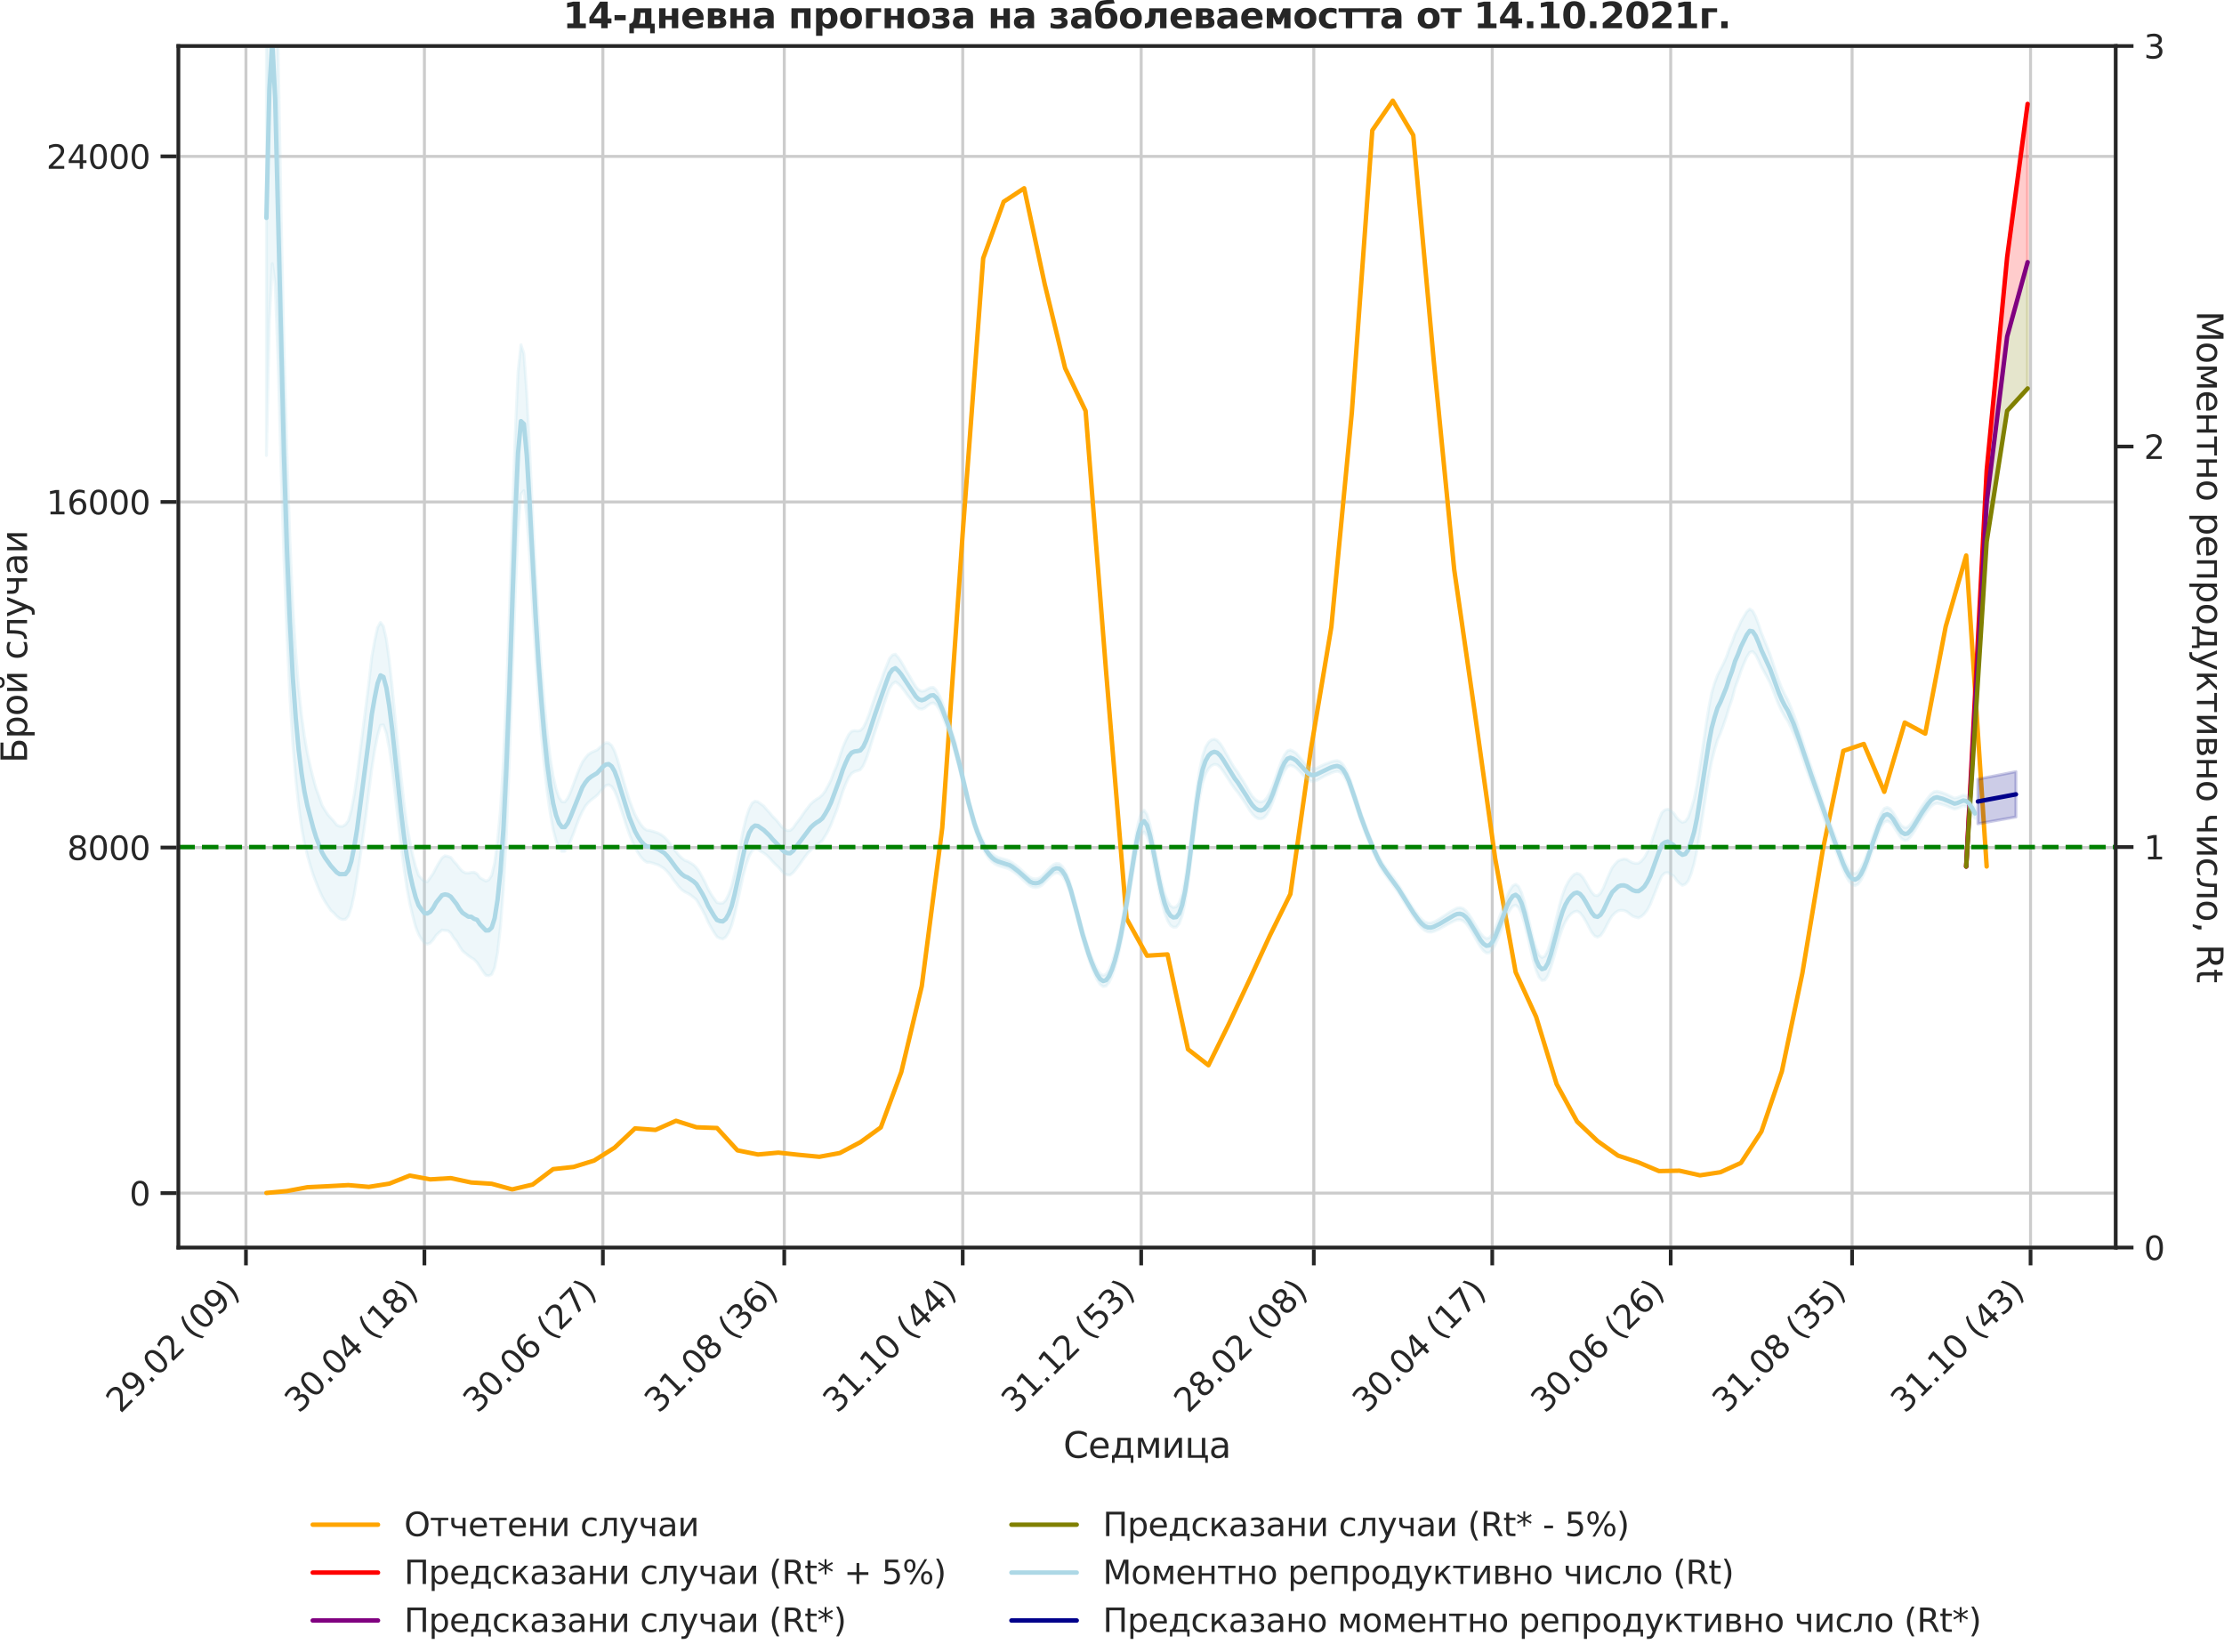 <?xml version="1.0" encoding="utf-8" standalone="no"?>
<!DOCTYPE svg PUBLIC "-//W3C//DTD SVG 1.1//EN"
  "http://www.w3.org/Graphics/SVG/1.1/DTD/svg11.dtd">
<svg height="556.624pt" version="1.1" viewBox="0 0 749.466 556.624" width="749.466pt" xmlns="http://www.w3.org/2000/svg" xmlns:xlink="http://www.w3.org/1999/xlink">
 <defs>
  <style type="text/css">*{stroke-linecap:butt;stroke-linejoin:round;}</style>
 </defs>
 <g id="figure_1">
  <g id="patch_1">
   <path d="M 0 556.624 
L 749.466 556.624 
L 749.466 0 
L 0 0 
z
" style="fill:none;"/>
  </g>
  <g id="axes_1">
   <g id="patch_2">
    <path d="M 60.108 420.409 
L 712.967 420.409 
L 712.967 15.51 
L 60.108 15.51 
z
" style="fill:none;"/>
   </g>
   <g id="matplotlib.axis_1">
    <g id="xtick_1">
     <g id="line2d_1">
      <path clip-path="url(#p482111bbec)" d="M 82.882 420.409 
L 82.882 15.51 
" style="fill:none;stroke:#cccccc;stroke-linecap:round;"/>
     </g>
     <g id="line2d_2">
      <defs>
       <path d="M 0 0 
L 0 6 
" id="me4cefaceb7" style="stroke:#262626;stroke-width:1.25;"/>
      </defs>
      <g>
       <use style="fill:#262626;stroke:#262626;stroke-width:1.25;" x="82.882" xlink:href="#me4cefaceb7" y="420.409"/>
      </g>
     </g>
     <g id="text_1">
      <!-- 29.02 (09) -->
      <g style="fill:#262626;" transform="translate(40.557 476.526)rotate(-45)scale(0.11 -0.11)">
       <defs>
        <path d="M 1228 531 
L 3431 531 
L 3431 0 
L 469 0 
L 469 531 
Q 828 903 1448 1529 
Q 2069 2156 2228 2338 
Q 2531 2678 2651 2914 
Q 2772 3150 2772 3378 
Q 2772 3750 2511 3984 
Q 2250 4219 1831 4219 
Q 1534 4219 1204 4116 
Q 875 4013 500 3803 
L 500 4441 
Q 881 4594 1212 4672 
Q 1544 4750 1819 4750 
Q 2544 4750 2975 4387 
Q 3406 4025 3406 3419 
Q 3406 3131 3298 2873 
Q 3191 2616 2906 2266 
Q 2828 2175 2409 1742 
Q 1991 1309 1228 531 
z
" id="DejaVuSans-32" transform="scale(0.016)"/>
        <path d="M 703 97 
L 703 672 
Q 941 559 1184 500 
Q 1428 441 1663 441 
Q 2288 441 2617 861 
Q 2947 1281 2994 2138 
Q 2813 1869 2534 1725 
Q 2256 1581 1919 1581 
Q 1219 1581 811 2004 
Q 403 2428 403 3163 
Q 403 3881 828 4315 
Q 1253 4750 1959 4750 
Q 2769 4750 3195 4129 
Q 3622 3509 3622 2328 
Q 3622 1225 3098 567 
Q 2575 -91 1691 -91 
Q 1453 -91 1209 -44 
Q 966 3 703 97 
z
M 1959 2075 
Q 2384 2075 2632 2365 
Q 2881 2656 2881 3163 
Q 2881 3666 2632 3958 
Q 2384 4250 1959 4250 
Q 1534 4250 1286 3958 
Q 1038 3666 1038 3163 
Q 1038 2656 1286 2365 
Q 1534 2075 1959 2075 
z
" id="DejaVuSans-39" transform="scale(0.016)"/>
        <path d="M 684 794 
L 1344 794 
L 1344 0 
L 684 0 
L 684 794 
z
" id="DejaVuSans-2e" transform="scale(0.016)"/>
        <path d="M 2034 4250 
Q 1547 4250 1301 3770 
Q 1056 3291 1056 2328 
Q 1056 1369 1301 889 
Q 1547 409 2034 409 
Q 2525 409 2770 889 
Q 3016 1369 3016 2328 
Q 3016 3291 2770 3770 
Q 2525 4250 2034 4250 
z
M 2034 4750 
Q 2819 4750 3233 4129 
Q 3647 3509 3647 2328 
Q 3647 1150 3233 529 
Q 2819 -91 2034 -91 
Q 1250 -91 836 529 
Q 422 1150 422 2328 
Q 422 3509 836 4129 
Q 1250 4750 2034 4750 
z
" id="DejaVuSans-30" transform="scale(0.016)"/>
        <path id="DejaVuSans-20" transform="scale(0.016)"/>
        <path d="M 1984 4856 
Q 1566 4138 1362 3434 
Q 1159 2731 1159 2009 
Q 1159 1288 1364 580 
Q 1569 -128 1984 -844 
L 1484 -844 
Q 1016 -109 783 600 
Q 550 1309 550 2009 
Q 550 2706 781 3412 
Q 1013 4119 1484 4856 
L 1984 4856 
z
" id="DejaVuSans-28" transform="scale(0.016)"/>
        <path d="M 513 4856 
L 1013 4856 
Q 1481 4119 1714 3412 
Q 1947 2706 1947 2009 
Q 1947 1309 1714 600 
Q 1481 -109 1013 -844 
L 513 -844 
Q 928 -128 1133 580 
Q 1338 1288 1338 2009 
Q 1338 2731 1133 3434 
Q 928 4138 513 4856 
z
" id="DejaVuSans-29" transform="scale(0.016)"/>
       </defs>
       <use xlink:href="#DejaVuSans-32"/>
       <use x="63.623" xlink:href="#DejaVuSans-39"/>
       <use x="127.246" xlink:href="#DejaVuSans-2e"/>
       <use x="159.033" xlink:href="#DejaVuSans-30"/>
       <use x="222.656" xlink:href="#DejaVuSans-32"/>
       <use x="286.279" xlink:href="#DejaVuSans-20"/>
       <use x="318.066" xlink:href="#DejaVuSans-28"/>
       <use x="357.08" xlink:href="#DejaVuSans-30"/>
       <use x="420.703" xlink:href="#DejaVuSans-39"/>
       <use x="484.326" xlink:href="#DejaVuSans-29"/>
      </g>
     </g>
    </g>
    <g id="xtick_2">
     <g id="line2d_3">
      <path clip-path="url(#p482111bbec)" d="M 143.021 420.409 
L 143.021 15.51 
" style="fill:none;stroke:#cccccc;stroke-linecap:round;"/>
     </g>
     <g id="line2d_4">
      <g>
       <use style="fill:#262626;stroke:#262626;stroke-width:1.25;" x="143.021" xlink:href="#me4cefaceb7" y="420.409"/>
      </g>
     </g>
     <g id="text_2">
      <!-- 30.04 (18) -->
      <g style="fill:#262626;" transform="translate(100.697 476.526)rotate(-45)scale(0.11 -0.11)">
       <defs>
        <path d="M 2597 2516 
Q 3050 2419 3304 2112 
Q 3559 1806 3559 1356 
Q 3559 666 3084 287 
Q 2609 -91 1734 -91 
Q 1441 -91 1130 -33 
Q 819 25 488 141 
L 488 750 
Q 750 597 1062 519 
Q 1375 441 1716 441 
Q 2309 441 2620 675 
Q 2931 909 2931 1356 
Q 2931 1769 2642 2001 
Q 2353 2234 1838 2234 
L 1294 2234 
L 1294 2753 
L 1863 2753 
Q 2328 2753 2575 2939 
Q 2822 3125 2822 3475 
Q 2822 3834 2567 4026 
Q 2313 4219 1838 4219 
Q 1578 4219 1281 4162 
Q 984 4106 628 3988 
L 628 4550 
Q 988 4650 1302 4700 
Q 1616 4750 1894 4750 
Q 2613 4750 3031 4423 
Q 3450 4097 3450 3541 
Q 3450 3153 3228 2886 
Q 3006 2619 2597 2516 
z
" id="DejaVuSans-33" transform="scale(0.016)"/>
        <path d="M 2419 4116 
L 825 1625 
L 2419 1625 
L 2419 4116 
z
M 2253 4666 
L 3047 4666 
L 3047 1625 
L 3713 1625 
L 3713 1100 
L 3047 1100 
L 3047 0 
L 2419 0 
L 2419 1100 
L 313 1100 
L 313 1709 
L 2253 4666 
z
" id="DejaVuSans-34" transform="scale(0.016)"/>
        <path d="M 794 531 
L 1825 531 
L 1825 4091 
L 703 3866 
L 703 4441 
L 1819 4666 
L 2450 4666 
L 2450 531 
L 3481 531 
L 3481 0 
L 794 0 
L 794 531 
z
" id="DejaVuSans-31" transform="scale(0.016)"/>
        <path d="M 2034 2216 
Q 1584 2216 1326 1975 
Q 1069 1734 1069 1313 
Q 1069 891 1326 650 
Q 1584 409 2034 409 
Q 2484 409 2743 651 
Q 3003 894 3003 1313 
Q 3003 1734 2745 1975 
Q 2488 2216 2034 2216 
z
M 1403 2484 
Q 997 2584 770 2862 
Q 544 3141 544 3541 
Q 544 4100 942 4425 
Q 1341 4750 2034 4750 
Q 2731 4750 3128 4425 
Q 3525 4100 3525 3541 
Q 3525 3141 3298 2862 
Q 3072 2584 2669 2484 
Q 3125 2378 3379 2068 
Q 3634 1759 3634 1313 
Q 3634 634 3220 271 
Q 2806 -91 2034 -91 
Q 1263 -91 848 271 
Q 434 634 434 1313 
Q 434 1759 690 2068 
Q 947 2378 1403 2484 
z
M 1172 3481 
Q 1172 3119 1398 2916 
Q 1625 2713 2034 2713 
Q 2441 2713 2670 2916 
Q 2900 3119 2900 3481 
Q 2900 3844 2670 4047 
Q 2441 4250 2034 4250 
Q 1625 4250 1398 4047 
Q 1172 3844 1172 3481 
z
" id="DejaVuSans-38" transform="scale(0.016)"/>
       </defs>
       <use xlink:href="#DejaVuSans-33"/>
       <use x="63.623" xlink:href="#DejaVuSans-30"/>
       <use x="127.246" xlink:href="#DejaVuSans-2e"/>
       <use x="159.033" xlink:href="#DejaVuSans-30"/>
       <use x="222.656" xlink:href="#DejaVuSans-34"/>
       <use x="286.279" xlink:href="#DejaVuSans-20"/>
       <use x="318.066" xlink:href="#DejaVuSans-28"/>
       <use x="357.08" xlink:href="#DejaVuSans-31"/>
       <use x="420.703" xlink:href="#DejaVuSans-38"/>
       <use x="484.326" xlink:href="#DejaVuSans-29"/>
      </g>
     </g>
    </g>
    <g id="xtick_3">
     <g id="line2d_5">
      <path clip-path="url(#p482111bbec)" d="M 203.161 420.409 
L 203.161 15.51 
" style="fill:none;stroke:#cccccc;stroke-linecap:round;"/>
     </g>
     <g id="line2d_6">
      <g>
       <use style="fill:#262626;stroke:#262626;stroke-width:1.25;" x="203.161" xlink:href="#me4cefaceb7" y="420.409"/>
      </g>
     </g>
     <g id="text_3">
      <!-- 30.06 (27) -->
      <g style="fill:#262626;" transform="translate(160.837 476.526)rotate(-45)scale(0.11 -0.11)">
       <defs>
        <path d="M 2113 2584 
Q 1688 2584 1439 2293 
Q 1191 2003 1191 1497 
Q 1191 994 1439 701 
Q 1688 409 2113 409 
Q 2538 409 2786 701 
Q 3034 994 3034 1497 
Q 3034 2003 2786 2293 
Q 2538 2584 2113 2584 
z
M 3366 4563 
L 3366 3988 
Q 3128 4100 2886 4159 
Q 2644 4219 2406 4219 
Q 1781 4219 1451 3797 
Q 1122 3375 1075 2522 
Q 1259 2794 1537 2939 
Q 1816 3084 2150 3084 
Q 2853 3084 3261 2657 
Q 3669 2231 3669 1497 
Q 3669 778 3244 343 
Q 2819 -91 2113 -91 
Q 1303 -91 875 529 
Q 447 1150 447 2328 
Q 447 3434 972 4092 
Q 1497 4750 2381 4750 
Q 2619 4750 2861 4703 
Q 3103 4656 3366 4563 
z
" id="DejaVuSans-36" transform="scale(0.016)"/>
        <path d="M 525 4666 
L 3525 4666 
L 3525 4397 
L 1831 0 
L 1172 0 
L 2766 4134 
L 525 4134 
L 525 4666 
z
" id="DejaVuSans-37" transform="scale(0.016)"/>
       </defs>
       <use xlink:href="#DejaVuSans-33"/>
       <use x="63.623" xlink:href="#DejaVuSans-30"/>
       <use x="127.246" xlink:href="#DejaVuSans-2e"/>
       <use x="159.033" xlink:href="#DejaVuSans-30"/>
       <use x="222.656" xlink:href="#DejaVuSans-36"/>
       <use x="286.279" xlink:href="#DejaVuSans-20"/>
       <use x="318.066" xlink:href="#DejaVuSans-28"/>
       <use x="357.08" xlink:href="#DejaVuSans-32"/>
       <use x="420.703" xlink:href="#DejaVuSans-37"/>
       <use x="484.326" xlink:href="#DejaVuSans-29"/>
      </g>
     </g>
    </g>
    <g id="xtick_4">
     <g id="line2d_7">
      <path clip-path="url(#p482111bbec)" d="M 264.286 420.409 
L 264.286 15.51 
" style="fill:none;stroke:#cccccc;stroke-linecap:round;"/>
     </g>
     <g id="line2d_8">
      <g>
       <use style="fill:#262626;stroke:#262626;stroke-width:1.25;" x="264.286" xlink:href="#me4cefaceb7" y="420.409"/>
      </g>
     </g>
     <g id="text_4">
      <!-- 31.08 (36) -->
      <g style="fill:#262626;" transform="translate(221.962 476.526)rotate(-45)scale(0.11 -0.11)">
       <use xlink:href="#DejaVuSans-33"/>
       <use x="63.623" xlink:href="#DejaVuSans-31"/>
       <use x="127.246" xlink:href="#DejaVuSans-2e"/>
       <use x="159.033" xlink:href="#DejaVuSans-30"/>
       <use x="222.656" xlink:href="#DejaVuSans-38"/>
       <use x="286.279" xlink:href="#DejaVuSans-20"/>
       <use x="318.066" xlink:href="#DejaVuSans-28"/>
       <use x="357.08" xlink:href="#DejaVuSans-33"/>
       <use x="420.703" xlink:href="#DejaVuSans-36"/>
       <use x="484.326" xlink:href="#DejaVuSans-29"/>
      </g>
     </g>
    </g>
    <g id="xtick_5">
     <g id="line2d_9">
      <path clip-path="url(#p482111bbec)" d="M 324.426 420.409 
L 324.426 15.51 
" style="fill:none;stroke:#cccccc;stroke-linecap:round;"/>
     </g>
     <g id="line2d_10">
      <g>
       <use style="fill:#262626;stroke:#262626;stroke-width:1.25;" x="324.426" xlink:href="#me4cefaceb7" y="420.409"/>
      </g>
     </g>
     <g id="text_5">
      <!-- 31.10 (44) -->
      <g style="fill:#262626;" transform="translate(282.102 476.526)rotate(-45)scale(0.11 -0.11)">
       <use xlink:href="#DejaVuSans-33"/>
       <use x="63.623" xlink:href="#DejaVuSans-31"/>
       <use x="127.246" xlink:href="#DejaVuSans-2e"/>
       <use x="159.033" xlink:href="#DejaVuSans-31"/>
       <use x="222.656" xlink:href="#DejaVuSans-30"/>
       <use x="286.279" xlink:href="#DejaVuSans-20"/>
       <use x="318.066" xlink:href="#DejaVuSans-28"/>
       <use x="357.08" xlink:href="#DejaVuSans-34"/>
       <use x="420.703" xlink:href="#DejaVuSans-34"/>
       <use x="484.326" xlink:href="#DejaVuSans-29"/>
      </g>
     </g>
    </g>
    <g id="xtick_6">
     <g id="line2d_11">
      <path clip-path="url(#p482111bbec)" d="M 384.566 420.409 
L 384.566 15.51 
" style="fill:none;stroke:#cccccc;stroke-linecap:round;"/>
     </g>
     <g id="line2d_12">
      <g>
       <use style="fill:#262626;stroke:#262626;stroke-width:1.25;" x="384.566" xlink:href="#me4cefaceb7" y="420.409"/>
      </g>
     </g>
     <g id="text_6">
      <!-- 31.12 (53) -->
      <g style="fill:#262626;" transform="translate(342.242 476.526)rotate(-45)scale(0.11 -0.11)">
       <defs>
        <path d="M 691 4666 
L 3169 4666 
L 3169 4134 
L 1269 4134 
L 1269 2991 
Q 1406 3038 1543 3061 
Q 1681 3084 1819 3084 
Q 2600 3084 3056 2656 
Q 3513 2228 3513 1497 
Q 3513 744 3044 326 
Q 2575 -91 1722 -91 
Q 1428 -91 1123 -41 
Q 819 9 494 109 
L 494 744 
Q 775 591 1075 516 
Q 1375 441 1709 441 
Q 2250 441 2565 725 
Q 2881 1009 2881 1497 
Q 2881 1984 2565 2268 
Q 2250 2553 1709 2553 
Q 1456 2553 1204 2497 
Q 953 2441 691 2322 
L 691 4666 
z
" id="DejaVuSans-35" transform="scale(0.016)"/>
       </defs>
       <use xlink:href="#DejaVuSans-33"/>
       <use x="63.623" xlink:href="#DejaVuSans-31"/>
       <use x="127.246" xlink:href="#DejaVuSans-2e"/>
       <use x="159.033" xlink:href="#DejaVuSans-31"/>
       <use x="222.656" xlink:href="#DejaVuSans-32"/>
       <use x="286.279" xlink:href="#DejaVuSans-20"/>
       <use x="318.066" xlink:href="#DejaVuSans-28"/>
       <use x="357.08" xlink:href="#DejaVuSans-35"/>
       <use x="420.703" xlink:href="#DejaVuSans-33"/>
       <use x="484.326" xlink:href="#DejaVuSans-29"/>
      </g>
     </g>
    </g>
    <g id="xtick_7">
     <g id="line2d_13">
      <path clip-path="url(#p482111bbec)" d="M 442.734 420.409 
L 442.734 15.51 
" style="fill:none;stroke:#cccccc;stroke-linecap:round;"/>
     </g>
     <g id="line2d_14">
      <g>
       <use style="fill:#262626;stroke:#262626;stroke-width:1.25;" x="442.734" xlink:href="#me4cefaceb7" y="420.409"/>
      </g>
     </g>
     <g id="text_7">
      <!-- 28.02 (08) -->
      <g style="fill:#262626;" transform="translate(400.409 476.526)rotate(-45)scale(0.11 -0.11)">
       <use xlink:href="#DejaVuSans-32"/>
       <use x="63.623" xlink:href="#DejaVuSans-38"/>
       <use x="127.246" xlink:href="#DejaVuSans-2e"/>
       <use x="159.033" xlink:href="#DejaVuSans-30"/>
       <use x="222.656" xlink:href="#DejaVuSans-32"/>
       <use x="286.279" xlink:href="#DejaVuSans-20"/>
       <use x="318.066" xlink:href="#DejaVuSans-28"/>
       <use x="357.08" xlink:href="#DejaVuSans-30"/>
       <use x="420.703" xlink:href="#DejaVuSans-38"/>
       <use x="484.326" xlink:href="#DejaVuSans-29"/>
      </g>
     </g>
    </g>
    <g id="xtick_8">
     <g id="line2d_15">
      <path clip-path="url(#p482111bbec)" d="M 502.873 420.409 
L 502.873 15.51 
" style="fill:none;stroke:#cccccc;stroke-linecap:round;"/>
     </g>
     <g id="line2d_16">
      <g>
       <use style="fill:#262626;stroke:#262626;stroke-width:1.25;" x="502.873" xlink:href="#me4cefaceb7" y="420.409"/>
      </g>
     </g>
     <g id="text_8">
      <!-- 30.04 (17) -->
      <g style="fill:#262626;" transform="translate(460.549 476.526)rotate(-45)scale(0.11 -0.11)">
       <use xlink:href="#DejaVuSans-33"/>
       <use x="63.623" xlink:href="#DejaVuSans-30"/>
       <use x="127.246" xlink:href="#DejaVuSans-2e"/>
       <use x="159.033" xlink:href="#DejaVuSans-30"/>
       <use x="222.656" xlink:href="#DejaVuSans-34"/>
       <use x="286.279" xlink:href="#DejaVuSans-20"/>
       <use x="318.066" xlink:href="#DejaVuSans-28"/>
       <use x="357.08" xlink:href="#DejaVuSans-31"/>
       <use x="420.703" xlink:href="#DejaVuSans-37"/>
       <use x="484.326" xlink:href="#DejaVuSans-29"/>
      </g>
     </g>
    </g>
    <g id="xtick_9">
     <g id="line2d_17">
      <path clip-path="url(#p482111bbec)" d="M 563.013 420.409 
L 563.013 15.51 
" style="fill:none;stroke:#cccccc;stroke-linecap:round;"/>
     </g>
     <g id="line2d_18">
      <g>
       <use style="fill:#262626;stroke:#262626;stroke-width:1.25;" x="563.013" xlink:href="#me4cefaceb7" y="420.409"/>
      </g>
     </g>
     <g id="text_9">
      <!-- 30.06 (26) -->
      <g style="fill:#262626;" transform="translate(520.689 476.526)rotate(-45)scale(0.11 -0.11)">
       <use xlink:href="#DejaVuSans-33"/>
       <use x="63.623" xlink:href="#DejaVuSans-30"/>
       <use x="127.246" xlink:href="#DejaVuSans-2e"/>
       <use x="159.033" xlink:href="#DejaVuSans-30"/>
       <use x="222.656" xlink:href="#DejaVuSans-36"/>
       <use x="286.279" xlink:href="#DejaVuSans-20"/>
       <use x="318.066" xlink:href="#DejaVuSans-28"/>
       <use x="357.08" xlink:href="#DejaVuSans-32"/>
       <use x="420.703" xlink:href="#DejaVuSans-36"/>
       <use x="484.326" xlink:href="#DejaVuSans-29"/>
      </g>
     </g>
    </g>
    <g id="xtick_10">
     <g id="line2d_19">
      <path clip-path="url(#p482111bbec)" d="M 624.138 420.409 
L 624.138 15.51 
" style="fill:none;stroke:#cccccc;stroke-linecap:round;"/>
     </g>
     <g id="line2d_20">
      <g>
       <use style="fill:#262626;stroke:#262626;stroke-width:1.25;" x="624.138" xlink:href="#me4cefaceb7" y="420.409"/>
      </g>
     </g>
     <g id="text_10">
      <!-- 31.08 (35) -->
      <g style="fill:#262626;" transform="translate(581.814 476.526)rotate(-45)scale(0.11 -0.11)">
       <use xlink:href="#DejaVuSans-33"/>
       <use x="63.623" xlink:href="#DejaVuSans-31"/>
       <use x="127.246" xlink:href="#DejaVuSans-2e"/>
       <use x="159.033" xlink:href="#DejaVuSans-30"/>
       <use x="222.656" xlink:href="#DejaVuSans-38"/>
       <use x="286.279" xlink:href="#DejaVuSans-20"/>
       <use x="318.066" xlink:href="#DejaVuSans-28"/>
       <use x="357.08" xlink:href="#DejaVuSans-33"/>
       <use x="420.703" xlink:href="#DejaVuSans-35"/>
       <use x="484.326" xlink:href="#DejaVuSans-29"/>
      </g>
     </g>
    </g>
    <g id="xtick_11">
     <g id="line2d_21">
      <path clip-path="url(#p482111bbec)" d="M 684.278 420.409 
L 684.278 15.51 
" style="fill:none;stroke:#cccccc;stroke-linecap:round;"/>
     </g>
     <g id="line2d_22">
      <g>
       <use style="fill:#262626;stroke:#262626;stroke-width:1.25;" x="684.278" xlink:href="#me4cefaceb7" y="420.409"/>
      </g>
     </g>
     <g id="text_11">
      <!-- 31.10 (43) -->
      <g style="fill:#262626;" transform="translate(641.954 476.526)rotate(-45)scale(0.11 -0.11)">
       <use xlink:href="#DejaVuSans-33"/>
       <use x="63.623" xlink:href="#DejaVuSans-31"/>
       <use x="127.246" xlink:href="#DejaVuSans-2e"/>
       <use x="159.033" xlink:href="#DejaVuSans-31"/>
       <use x="222.656" xlink:href="#DejaVuSans-30"/>
       <use x="286.279" xlink:href="#DejaVuSans-20"/>
       <use x="318.066" xlink:href="#DejaVuSans-28"/>
       <use x="357.08" xlink:href="#DejaVuSans-34"/>
       <use x="420.703" xlink:href="#DejaVuSans-33"/>
       <use x="484.326" xlink:href="#DejaVuSans-29"/>
      </g>
     </g>
    </g>
    <g id="text_12">
     <!-- Седмица -->
     <g style="fill:#262626;" transform="translate(358.322 491.262)scale(0.12 -0.12)">
      <defs>
       <path d="M 4122 4306 
L 4122 3641 
Q 3803 3938 3442 4084 
Q 3081 4231 2675 4231 
Q 1875 4231 1450 3742 
Q 1025 3253 1025 2328 
Q 1025 1406 1450 917 
Q 1875 428 2675 428 
Q 3081 428 3442 575 
Q 3803 722 4122 1019 
L 4122 359 
Q 3791 134 3420 21 
Q 3050 -91 2638 -91 
Q 1578 -91 968 557 
Q 359 1206 359 2328 
Q 359 3453 968 4101 
Q 1578 4750 2638 4750 
Q 3056 4750 3426 4639 
Q 3797 4528 4122 4306 
z
" id="DejaVuSans-421" transform="scale(0.016)"/>
       <path d="M 3597 1894 
L 3597 1613 
L 953 1613 
Q 991 1019 1311 708 
Q 1631 397 2203 397 
Q 2534 397 2845 478 
Q 3156 559 3463 722 
L 3463 178 
Q 3153 47 2828 -22 
Q 2503 -91 2169 -91 
Q 1331 -91 842 396 
Q 353 884 353 1716 
Q 353 2575 817 3079 
Q 1281 3584 2069 3584 
Q 2775 3584 3186 3129 
Q 3597 2675 3597 1894 
z
M 3022 2063 
Q 3016 2534 2758 2815 
Q 2500 3097 2075 3097 
Q 1594 3097 1305 2825 
Q 1016 2553 972 2059 
L 3022 2063 
z
" id="DejaVuSans-435" transform="scale(0.016)"/>
       <path d="M 1384 459 
L 3053 459 
L 3053 3041 
L 1844 3041 
L 1844 2603 
Q 1844 1316 1475 628 
L 1384 459 
z
M 550 459 
Q 834 584 959 850 
Q 1266 1509 1266 2838 
L 1266 3500 
L 3631 3500 
L 3631 459 
L 4091 459 
L 4091 -884 
L 3631 -884 
L 3631 0 
L 794 0 
L 794 -884 
L 334 -884 
L 334 459 
L 550 459 
z
" id="DejaVuSans-434" transform="scale(0.016)"/>
       <path d="M 581 3500 
L 1422 3500 
L 2416 1156 
L 3413 3500 
L 4247 3500 
L 4247 0 
L 3669 0 
L 3669 2950 
L 2703 672 
L 2128 672 
L 1159 2950 
L 1159 0 
L 581 0 
L 581 3500 
z
" id="DejaVuSans-43c" transform="scale(0.016)"/>
       <path d="M 3578 3500 
L 3578 0 
L 3006 0 
L 3006 2809 
L 1319 0 
L 581 0 
L 581 3500 
L 1153 3500 
L 1153 697 
L 2838 3500 
L 3578 3500 
z
" id="DejaVuSans-438" transform="scale(0.016)"/>
       <path d="M 3603 0 
L 581 0 
L 581 3500 
L 1159 3500 
L 1159 459 
L 3025 459 
L 3025 3500 
L 3603 3500 
L 3603 459 
L 4063 459 
L 4063 -884 
L 3603 -884 
L 3603 0 
z
" id="DejaVuSans-446" transform="scale(0.016)"/>
       <path d="M 2194 1759 
Q 1497 1759 1228 1600 
Q 959 1441 959 1056 
Q 959 750 1161 570 
Q 1363 391 1709 391 
Q 2188 391 2477 730 
Q 2766 1069 2766 1631 
L 2766 1759 
L 2194 1759 
z
M 3341 1997 
L 3341 0 
L 2766 0 
L 2766 531 
Q 2569 213 2275 61 
Q 1981 -91 1556 -91 
Q 1019 -91 701 211 
Q 384 513 384 1019 
Q 384 1609 779 1909 
Q 1175 2209 1959 2209 
L 2766 2209 
L 2766 2266 
Q 2766 2663 2505 2880 
Q 2244 3097 1772 3097 
Q 1472 3097 1187 3025 
Q 903 2953 641 2809 
L 641 3341 
Q 956 3463 1253 3523 
Q 1550 3584 1831 3584 
Q 2591 3584 2966 3190 
Q 3341 2797 3341 1997 
z
" id="DejaVuSans-430" transform="scale(0.016)"/>
      </defs>
      <use xlink:href="#DejaVuSans-421"/>
      <use x="69.824" xlink:href="#DejaVuSans-435"/>
      <use x="131.348" xlink:href="#DejaVuSans-434"/>
      <use x="200.488" xlink:href="#DejaVuSans-43c"/>
      <use x="275.928" xlink:href="#DejaVuSans-438"/>
      <use x="340.918" xlink:href="#DejaVuSans-446"/>
      <use x="408.984" xlink:href="#DejaVuSans-430"/>
     </g>
    </g>
   </g>
   <g id="matplotlib.axis_2">
    <g id="ytick_1">
     <g id="line2d_23">
      <path clip-path="url(#p482111bbec)" d="M 60.108 402.063 
L 712.967 402.063 
" style="fill:none;stroke:#cccccc;stroke-linecap:round;"/>
     </g>
     <g id="line2d_24">
      <defs>
       <path d="M 0 0 
L -6 0 
" id="m6d34d5ebc9" style="stroke:#262626;stroke-width:1.25;"/>
      </defs>
      <g>
       <use style="fill:#262626;stroke:#262626;stroke-width:1.25;" x="60.108" xlink:href="#m6d34d5ebc9" y="402.063"/>
      </g>
     </g>
     <g id="text_13">
      <!-- 0 -->
      <g style="fill:#262626;" transform="translate(43.609 406.242)scale(0.11 -0.11)">
       <use xlink:href="#DejaVuSans-30"/>
      </g>
     </g>
    </g>
    <g id="ytick_2">
     <g id="line2d_25">
      <path clip-path="url(#p482111bbec)" d="M 60.108 285.606 
L 712.967 285.606 
" style="fill:none;stroke:#cccccc;stroke-linecap:round;"/>
     </g>
     <g id="line2d_26">
      <g>
       <use style="fill:#262626;stroke:#262626;stroke-width:1.25;" x="60.108" xlink:href="#m6d34d5ebc9" y="285.606"/>
      </g>
     </g>
     <g id="text_14">
      <!-- 8000 -->
      <g style="fill:#262626;" transform="translate(22.613 289.785)scale(0.11 -0.11)">
       <use xlink:href="#DejaVuSans-38"/>
       <use x="63.623" xlink:href="#DejaVuSans-30"/>
       <use x="127.246" xlink:href="#DejaVuSans-30"/>
       <use x="190.869" xlink:href="#DejaVuSans-30"/>
      </g>
     </g>
    </g>
    <g id="ytick_3">
     <g id="line2d_27">
      <path clip-path="url(#p482111bbec)" d="M 60.108 169.15 
L 712.967 169.15 
" style="fill:none;stroke:#cccccc;stroke-linecap:round;"/>
     </g>
     <g id="line2d_28">
      <g>
       <use style="fill:#262626;stroke:#262626;stroke-width:1.25;" x="60.108" xlink:href="#m6d34d5ebc9" y="169.15"/>
      </g>
     </g>
     <g id="text_15">
      <!-- 16000 -->
      <g style="fill:#262626;" transform="translate(15.614 173.329)scale(0.11 -0.11)">
       <use xlink:href="#DejaVuSans-31"/>
       <use x="63.623" xlink:href="#DejaVuSans-36"/>
       <use x="127.246" xlink:href="#DejaVuSans-30"/>
       <use x="190.869" xlink:href="#DejaVuSans-30"/>
       <use x="254.492" xlink:href="#DejaVuSans-30"/>
      </g>
     </g>
    </g>
    <g id="ytick_4">
     <g id="line2d_29">
      <path clip-path="url(#p482111bbec)" d="M 60.108 52.693 
L 712.967 52.693 
" style="fill:none;stroke:#cccccc;stroke-linecap:round;"/>
     </g>
     <g id="line2d_30">
      <g>
       <use style="fill:#262626;stroke:#262626;stroke-width:1.25;" x="60.108" xlink:href="#m6d34d5ebc9" y="52.693"/>
      </g>
     </g>
     <g id="text_16">
      <!-- 24000 -->
      <g style="fill:#262626;" transform="translate(15.614 56.872)scale(0.11 -0.11)">
       <use xlink:href="#DejaVuSans-32"/>
       <use x="63.623" xlink:href="#DejaVuSans-34"/>
       <use x="127.246" xlink:href="#DejaVuSans-30"/>
       <use x="190.869" xlink:href="#DejaVuSans-30"/>
       <use x="254.492" xlink:href="#DejaVuSans-30"/>
      </g>
     </g>
    </g>
    <g id="text_17">
     <!-- Брой случаи -->
     <g style="fill:#262626;" transform="translate(9.118 257.169)rotate(-90)scale(0.12 -0.12)">
      <defs>
       <path d="M 3272 1372 
Q 3272 1806 3026 2017 
Q 2781 2228 2272 2228 
L 1259 2228 
L 1259 519 
L 2272 519 
Q 2781 519 3026 730 
Q 3272 941 3272 1372 
z
M 3609 4666 
L 3609 4147 
L 1259 4147 
L 1259 2747 
L 2303 2747 
Q 3088 2747 3513 2406 
Q 3938 2066 3938 1372 
Q 3938 681 3527 340 
Q 3116 0 2303 0 
L 628 0 
L 628 4666 
L 3609 4666 
z
" id="DejaVuSans-411" transform="scale(0.016)"/>
       <path d="M 1159 525 
L 1159 -1331 
L 581 -1331 
L 581 3500 
L 1159 3500 
L 1159 2969 
Q 1341 3281 1617 3432 
Q 1894 3584 2278 3584 
Q 2916 3584 3314 3078 
Q 3713 2572 3713 1747 
Q 3713 922 3314 415 
Q 2916 -91 2278 -91 
Q 1894 -91 1617 61 
Q 1341 213 1159 525 
z
M 3116 1747 
Q 3116 2381 2855 2742 
Q 2594 3103 2138 3103 
Q 1681 3103 1420 2742 
Q 1159 2381 1159 1747 
Q 1159 1113 1420 752 
Q 1681 391 2138 391 
Q 2594 391 2855 752 
Q 3116 1113 3116 1747 
z
" id="DejaVuSans-440" transform="scale(0.016)"/>
       <path d="M 1959 3097 
Q 1497 3097 1228 2736 
Q 959 2375 959 1747 
Q 959 1119 1226 758 
Q 1494 397 1959 397 
Q 2419 397 2687 759 
Q 2956 1122 2956 1747 
Q 2956 2369 2687 2733 
Q 2419 3097 1959 3097 
z
M 1959 3584 
Q 2709 3584 3137 3096 
Q 3566 2609 3566 1747 
Q 3566 888 3137 398 
Q 2709 -91 1959 -91 
Q 1206 -91 779 398 
Q 353 888 353 1747 
Q 353 2609 779 3096 
Q 1206 3584 1959 3584 
z
" id="DejaVuSans-43e" transform="scale(0.016)"/>
       <path d="M 3578 3500 
L 3578 0 
L 3006 0 
L 3006 2809 
L 1319 0 
L 581 0 
L 581 3500 
L 1153 3500 
L 1153 697 
L 2838 3500 
L 3578 3500 
z
M 1102 4833 
L 1471 4833 
Q 1505 4599 1656 4481 
Q 1808 4364 2080 4364 
Q 2349 4364 2499 4480 
Q 2649 4596 2689 4833 
L 3058 4833 
Q 3027 4386 2780 4161 
Q 2533 3936 2080 3936 
Q 1627 3936 1380 4161 
Q 1133 4386 1102 4833 
z
" id="DejaVuSans-439" transform="scale(0.016)"/>
       <path d="M 3122 3366 
L 3122 2828 
Q 2878 2963 2633 3030 
Q 2388 3097 2138 3097 
Q 1578 3097 1268 2742 
Q 959 2388 959 1747 
Q 959 1106 1268 751 
Q 1578 397 2138 397 
Q 2388 397 2633 464 
Q 2878 531 3122 666 
L 3122 134 
Q 2881 22 2623 -34 
Q 2366 -91 2075 -91 
Q 1284 -91 818 406 
Q 353 903 353 1747 
Q 353 2603 823 3093 
Q 1294 3584 2113 3584 
Q 2378 3584 2631 3529 
Q 2884 3475 3122 3366 
z
" id="DejaVuSans-441" transform="scale(0.016)"/>
       <path d="M 238 0 
L 238 478 
Q 806 566 981 959 
Q 1194 1513 1194 2928 
L 1194 3500 
L 3559 3500 
L 3559 0 
L 2984 0 
L 2984 3041 
L 1769 3041 
L 1769 2694 
Q 1769 1344 1494 738 
Q 1200 91 238 0 
z
" id="DejaVuSans-43b" transform="scale(0.016)"/>
       <path d="M 2059 -325 
Q 1816 -950 1584 -1140 
Q 1353 -1331 966 -1331 
L 506 -1331 
L 506 -850 
L 844 -850 
Q 1081 -850 1212 -737 
Q 1344 -625 1503 -206 
L 1606 56 
L 191 3500 
L 800 3500 
L 1894 763 
L 2988 3500 
L 3597 3500 
L 2059 -325 
z
" id="DejaVuSans-443" transform="scale(0.016)"/>
       <path d="M 2625 0 
L 2625 1472 
L 1553 1472 
Q 1075 1472 756 1769 
Q 469 2038 469 2613 
L 469 3500 
L 1044 3500 
L 1044 2666 
Q 1044 2300 1206 2116 
Q 1372 1931 1697 1931 
L 2625 1931 
L 2625 3500 
L 3200 3500 
L 3200 0 
L 2625 0 
z
" id="DejaVuSans-447" transform="scale(0.016)"/>
      </defs>
      <use xlink:href="#DejaVuSans-411"/>
      <use x="68.604" xlink:href="#DejaVuSans-440"/>
      <use x="132.08" xlink:href="#DejaVuSans-43e"/>
      <use x="193.262" xlink:href="#DejaVuSans-439"/>
      <use x="258.252" xlink:href="#DejaVuSans-20"/>
      <use x="290.039" xlink:href="#DejaVuSans-441"/>
      <use x="345.02" xlink:href="#DejaVuSans-43b"/>
      <use x="408.936" xlink:href="#DejaVuSans-443"/>
      <use x="468.115" xlink:href="#DejaVuSans-447"/>
      <use x="527.197" xlink:href="#DejaVuSans-430"/>
      <use x="588.477" xlink:href="#DejaVuSans-438"/>
     </g>
    </g>
   </g>
   <g id="PolyCollection_1">
    <defs>
     <path d="M 662.588 -264.627 
L 662.588 -264.627 
L 669.49 -398.05 
L 676.391 -469.984 
L 683.292 -521.603 
L 683.292 -468.276 
L 683.292 -468.276 
L 676.391 -443.199 
L 669.49 -387.325 
L 662.588 -264.627 
z
" id="m8f3250ad9f" style="stroke:#ff0000;stroke-opacity:0.2;"/>
    </defs>
    <g clip-path="url(#p482111bbec)">
     <use style="fill:#ff0000;fill-opacity:0.2;stroke:#ff0000;stroke-opacity:0.2;" x="0" xlink:href="#m8f3250ad9f" y="556.624"/>
    </g>
   </g>
   <g id="PolyCollection_2">
    <defs>
     <path d="M 662.588 -264.627 
L 662.588 -264.627 
L 669.49 -387.325 
L 676.391 -443.199 
L 683.292 -468.276 
L 683.292 -425.716 
L 683.292 -425.716 
L 676.391 -418.175 
L 669.49 -374.129 
L 662.588 -264.627 
z
" id="m96f868f155" style="stroke:#808000;stroke-opacity:0.2;"/>
    </defs>
    <g clip-path="url(#p482111bbec)">
     <use style="fill:#808000;fill-opacity:0.2;stroke:#808000;stroke-opacity:0.2;" x="0" xlink:href="#m96f868f155" y="556.624"/>
    </g>
   </g>
   <g id="line2d_31">
    <path clip-path="url(#p482111bbec)" d="M 89.783 402.005 
L 96.684 401.379 
L 103.585 400.083 
L 110.487 399.748 
L 117.388 399.37 
L 124.289 399.967 
L 131.191 398.875 
L 138.092 396.153 
L 144.993 397.434 
L 151.894 397.012 
L 158.796 398.482 
L 165.697 398.919 
L 172.598 400.811 
L 179.499 399.181 
L 186.401 393.984 
L 193.302 393.241 
L 200.203 391.101 
L 207.105 386.749 
L 214.006 380.256 
L 220.907 380.766 
L 227.808 377.694 
L 234.71 379.878 
L 241.611 380.125 
L 248.512 387.651 
L 255.413 389.049 
L 262.315 388.423 
L 269.216 389.165 
L 276.117 389.82 
L 283.018 388.554 
L 289.92 384.915 
L 296.821 379.922 
L 303.722 361.289 
L 310.624 332.349 
L 317.525 278.997 
L 324.426 179.602 
L 331.327 87.033 
L 338.229 67.978 
L 345.13 63.436 
L 352.031 95.637 
L 358.932 124.066 
L 365.834 138.463 
L 372.735 226.257 
L 379.636 309.553 
L 386.538 322.057 
L 393.439 321.621 
L 400.34 353.588 
L 407.241 358.974 
L 414.143 344.97 
L 421.044 330.238 
L 427.945 315.245 
L 434.846 301.284 
L 441.748 252.605 
L 448.649 211.292 
L 455.55 139.06 
L 462.451 43.93 
L 469.353 33.915 
L 476.254 45.575 
L 483.155 121.519 
L 490.057 191.975 
L 496.958 239.941 
L 503.859 289.304 
L 510.76 327.603 
L 517.662 342.67 
L 524.563 365.321 
L 531.464 377.956 
L 538.365 384.522 
L 545.267 389.427 
L 552.168 391.713 
L 559.069 394.639 
L 565.97 394.508 
L 572.872 396.065 
L 579.773 395.017 
L 586.674 391.888 
L 593.576 381.319 
L 600.477 361.027 
L 607.378 327.982 
L 614.279 286.349 
L 621.181 253.042 
L 628.082 250.713 
L 634.983 266.828 
L 641.884 243.493 
L 648.786 247.219 
L 655.687 211.132 
L 662.588 187.201 
L 669.49 291.997 
" style="fill:none;stroke:#ffa500;stroke-linecap:round;stroke-width:1.5;"/>
   </g>
   <g id="line2d_32">
    <path clip-path="url(#p482111bbec)" d="M 662.588 291.997 
L 669.49 158.574 
L 676.391 86.64 
L 683.292 35.021 
" style="fill:none;stroke:#ff0000;stroke-linecap:round;stroke-width:1.5;"/>
   </g>
   <g id="line2d_33">
    <path clip-path="url(#p482111bbec)" d="M 662.588 291.997 
L 669.49 169.299 
L 676.391 113.425 
L 683.292 88.348 
" style="fill:none;stroke:#800080;stroke-linecap:round;stroke-width:1.5;"/>
   </g>
   <g id="line2d_34">
    <path clip-path="url(#p482111bbec)" d="M 662.588 291.997 
L 669.49 182.495 
L 676.391 138.449 
L 683.292 130.908 
" style="fill:none;stroke:#808000;stroke-linecap:round;stroke-width:1.5;"/>
   </g>
   <g id="patch_3">
    <path d="M 60.108 420.409 
L 60.108 15.51 
" style="fill:none;stroke:#cccccc;stroke-linecap:square;stroke-linejoin:miter;stroke-width:1.25;"/>
   </g>
   <g id="patch_4">
    <path d="M 712.967 420.409 
L 712.967 15.51 
" style="fill:none;stroke:#cccccc;stroke-linecap:square;stroke-linejoin:miter;stroke-width:1.25;"/>
   </g>
   <g id="patch_5">
    <path d="M 60.108 420.409 
L 712.967 420.409 
" style="fill:none;stroke:#cccccc;stroke-linecap:square;stroke-linejoin:miter;stroke-width:1.25;"/>
   </g>
   <g id="patch_6">
    <path d="M 60.108 15.51 
L 712.967 15.51 
" style="fill:none;stroke:#cccccc;stroke-linecap:square;stroke-linejoin:miter;stroke-width:1.25;"/>
   </g>
   <g id="text_18">
    <!-- 14-дневна прогноза на заболеваемостта от 14.10.2021г. -->
    <g style="fill:#262626;" transform="translate(189.722 9.51)scale(0.12 -0.12)">
     <defs>
      <path d="M 750 831 
L 1813 831 
L 1813 3847 
L 722 3622 
L 722 4441 
L 1806 4666 
L 2950 4666 
L 2950 831 
L 4013 831 
L 4013 0 
L 750 0 
L 750 831 
z
" id="DejaVuSans-Bold-31" transform="scale(0.016)"/>
      <path d="M 2356 3675 
L 1038 1722 
L 2356 1722 
L 2356 3675 
z
M 2156 4666 
L 3494 4666 
L 3494 1722 
L 4159 1722 
L 4159 850 
L 3494 850 
L 3494 0 
L 2356 0 
L 2356 850 
L 288 850 
L 288 1881 
L 2156 4666 
z
" id="DejaVuSans-Bold-34" transform="scale(0.016)"/>
      <path d="M 347 2297 
L 2309 2297 
L 2309 1388 
L 347 1388 
L 347 2297 
z
" id="DejaVuSans-Bold-2d" transform="scale(0.016)"/>
      <path d="M 547 800 
Q 903 919 1053 1314 
Q 1203 1709 1203 2838 
L 1203 3500 
L 4228 3500 
L 4228 800 
L 4809 800 
L 4809 -884 
L 4009 -884 
L 4009 0 
L 1159 0 
L 1159 -884 
L 359 -884 
L 359 800 
L 547 800 
z
M 3109 2700 
L 2322 2700 
L 2322 2603 
Q 2322 1456 2063 800 
L 3109 800 
L 3109 2700 
z
" id="DejaVuSans-Bold-434" transform="scale(0.016)"/>
      <path d="M 538 3500 
L 1656 3500 
L 1656 2169 
L 2766 2169 
L 2766 3500 
L 3884 3500 
L 3884 0 
L 2766 0 
L 2766 1478 
L 1656 1478 
L 1656 0 
L 538 0 
L 538 3500 
z
" id="DejaVuSans-Bold-43d" transform="scale(0.016)"/>
      <path d="M 4031 1759 
L 4031 1441 
L 1416 1441 
Q 1456 1047 1700 850 
Q 1944 653 2381 653 
Q 2734 653 3104 758 
Q 3475 863 3866 1075 
L 3866 213 
Q 3469 63 3072 -14 
Q 2675 -91 2278 -91 
Q 1328 -91 801 392 
Q 275 875 275 1747 
Q 275 2603 792 3093 
Q 1309 3584 2216 3584 
Q 3041 3584 3536 3087 
Q 4031 2591 4031 1759 
z
M 2881 2131 
Q 2881 2450 2695 2645 
Q 2509 2841 2209 2841 
Q 1884 2841 1681 2658 
Q 1478 2475 1428 2131 
L 2881 2131 
z
" id="DejaVuSans-Bold-435" transform="scale(0.016)"/>
      <path d="M 2184 2181 
Q 2378 2181 2478 2261 
Q 2578 2341 2578 2497 
Q 2578 2653 2478 2731 
Q 2378 2809 2184 2809 
L 1656 2809 
L 1656 2181 
L 2184 2181 
z
M 2222 700 
Q 2469 700 2594 798 
Q 2719 897 2719 1094 
Q 2719 1288 2594 1384 
Q 2469 1481 2222 1481 
L 1656 1481 
L 1656 700 
L 2222 700 
z
M 538 3500 
L 2141 3500 
Q 2919 3500 3267 3279 
Q 3616 3059 3616 2575 
Q 3616 2319 3487 2139 
Q 3359 1959 3119 1872 
Q 3428 1788 3598 1561 
Q 3769 1334 3769 1003 
Q 3769 497 3403 248 
Q 3038 0 2294 0 
L 538 0 
L 538 3500 
z
" id="DejaVuSans-Bold-432" transform="scale(0.016)"/>
      <path d="M 2106 1575 
Q 1756 1575 1579 1456 
Q 1403 1338 1403 1106 
Q 1403 894 1545 773 
Q 1688 653 1941 653 
Q 2256 653 2472 879 
Q 2688 1106 2688 1447 
L 2688 1575 
L 2106 1575 
z
M 3816 1997 
L 3816 0 
L 2688 0 
L 2688 519 
Q 2463 200 2181 54 
Q 1900 -91 1497 -91 
Q 953 -91 614 226 
Q 275 544 275 1050 
Q 275 1666 698 1953 
Q 1122 2241 2028 2241 
L 2688 2241 
L 2688 2328 
Q 2688 2594 2478 2717 
Q 2269 2841 1825 2841 
Q 1466 2841 1156 2769 
Q 847 2697 581 2553 
L 581 3406 
Q 941 3494 1303 3539 
Q 1666 3584 2028 3584 
Q 2975 3584 3395 3211 
Q 3816 2838 3816 1997 
z
" id="DejaVuSans-Bold-430" transform="scale(0.016)"/>
      <path id="DejaVuSans-Bold-20" transform="scale(0.016)"/>
      <path d="M 3884 3500 
L 3884 0 
L 2766 0 
L 2766 2700 
L 1656 2700 
L 1656 0 
L 538 0 
L 538 3500 
L 3884 3500 
z
" id="DejaVuSans-Bold-43f" transform="scale(0.016)"/>
      <path d="M 1656 506 
L 1656 -1331 
L 538 -1331 
L 538 3500 
L 1656 3500 
L 1656 2988 
Q 1888 3294 2169 3439 
Q 2450 3584 2816 3584 
Q 3463 3584 3878 3070 
Q 4294 2556 4294 1747 
Q 4294 938 3878 423 
Q 3463 -91 2816 -91 
Q 2450 -91 2169 54 
Q 1888 200 1656 506 
z
M 2400 2772 
Q 2041 2772 1848 2508 
Q 1656 2244 1656 1747 
Q 1656 1250 1848 986 
Q 2041 722 2400 722 
Q 2759 722 2948 984 
Q 3138 1247 3138 1747 
Q 3138 2247 2948 2509 
Q 2759 2772 2400 2772 
z
" id="DejaVuSans-Bold-440" transform="scale(0.016)"/>
      <path d="M 2203 2784 
Q 1831 2784 1636 2517 
Q 1441 2250 1441 1747 
Q 1441 1244 1636 976 
Q 1831 709 2203 709 
Q 2569 709 2762 976 
Q 2956 1244 2956 1747 
Q 2956 2250 2762 2517 
Q 2569 2784 2203 2784 
z
M 2203 3584 
Q 3106 3584 3614 3096 
Q 4122 2609 4122 1747 
Q 4122 884 3614 396 
Q 3106 -91 2203 -91 
Q 1297 -91 786 396 
Q 275 884 275 1747 
Q 275 2609 786 3096 
Q 1297 3584 2203 3584 
z
" id="DejaVuSans-Bold-43e" transform="scale(0.016)"/>
      <path d="M 538 0 
L 538 3500 
L 3191 3500 
L 3191 2809 
L 1656 2809 
L 1656 0 
L 538 0 
z
" id="DejaVuSans-Bold-433" transform="scale(0.016)"/>
      <path d="M 900 2181 
L 1413 2181 
Q 1872 2181 2039 2281 
Q 2206 2381 2206 2519 
Q 2206 2841 1469 2841 
Q 853 2841 472 2625 
L 472 3434 
Q 1041 3584 1713 3584 
Q 2500 3584 2862 3361 
Q 3225 3138 3225 2666 
Q 3225 2047 2541 1888 
Q 3313 1697 3313 994 
Q 3313 453 2888 181 
Q 2463 -91 1553 -91 
Q 875 -91 313 84 
L 313 947 
Q 1013 653 1428 653 
Q 1884 653 2089 776 
Q 2294 900 2294 1056 
Q 2294 1491 1394 1491 
L 900 1491 
L 900 2181 
z
" id="DejaVuSans-Bold-437" transform="scale(0.016)"/>
      <path d="M 344 1941 
L 322 2463 
Q 275 2672 275 2881 
Q 275 3494 456 3894 
Q 791 4631 1238 4781 
Q 1606 4909 3141 5031 
Q 3297 5044 3475 5072 
L 3725 4378 
Q 3488 4316 2269 4209 
Q 1734 4163 1516 4013 
Q 1153 3766 1125 3300 
Q 1584 3584 2275 3584 
Q 3178 3584 3686 3096 
Q 4194 2609 4194 1747 
Q 4194 884 3687 396 
Q 3181 -91 2275 -91 
Q 1369 -91 858 396 
Q 347 884 347 1747 
Q 347 1866 344 1941 
z
M 2272 2784 
Q 1903 2784 1708 2517 
Q 1513 2250 1513 1747 
Q 1513 1244 1708 976 
Q 1903 709 2272 709 
Q 2641 709 2834 976 
Q 3028 1244 3028 1747 
Q 3028 2250 2834 2517 
Q 2641 2784 2272 2784 
z
" id="DejaVuSans-Bold-431" transform="scale(0.016)"/>
      <path d="M 353 0 
L 353 800 
Q 906 913 1031 1278 
Q 1125 1556 1125 2928 
L 1125 3500 
L 4150 3500 
L 4150 0 
L 3031 0 
L 3031 2700 
L 2244 2700 
L 2244 2584 
Q 2244 1213 2028 813 
Q 1591 0 353 0 
z
" id="DejaVuSans-Bold-43b" transform="scale(0.016)"/>
      <path d="M 538 3500 
L 1825 3500 
L 2613 1750 
L 3400 3500 
L 4691 3500 
L 4691 0 
L 3575 0 
L 3575 1984 
L 2984 672 
L 2250 672 
L 1656 1984 
L 1656 0 
L 538 0 
L 538 3500 
z
" id="DejaVuSans-Bold-43c" transform="scale(0.016)"/>
      <path d="M 3366 3391 
L 3366 2478 
Q 3138 2634 2908 2709 
Q 2678 2784 2431 2784 
Q 1963 2784 1702 2511 
Q 1441 2238 1441 1747 
Q 1441 1256 1702 982 
Q 1963 709 2431 709 
Q 2694 709 2930 787 
Q 3166 866 3366 1019 
L 3366 103 
Q 3103 6 2833 -42 
Q 2563 -91 2291 -91 
Q 1344 -91 809 395 
Q 275 881 275 1747 
Q 275 2613 809 3098 
Q 1344 3584 2291 3584 
Q 2566 3584 2833 3536 
Q 3100 3488 3366 3391 
z
" id="DejaVuSans-Bold-441" transform="scale(0.016)"/>
      <path d="M 25 3500 
L 3681 3500 
L 3681 2809 
L 2413 2809 
L 2413 0 
L 1297 0 
L 1297 2809 
L 25 2809 
L 25 3500 
z
" id="DejaVuSans-Bold-442" transform="scale(0.016)"/>
      <path d="M 653 1209 
L 1778 1209 
L 1778 0 
L 653 0 
L 653 1209 
z
" id="DejaVuSans-Bold-2e" transform="scale(0.016)"/>
      <path d="M 2944 2338 
Q 2944 3213 2780 3570 
Q 2616 3928 2228 3928 
Q 1841 3928 1675 3570 
Q 1509 3213 1509 2338 
Q 1509 1453 1675 1090 
Q 1841 728 2228 728 
Q 2613 728 2778 1090 
Q 2944 1453 2944 2338 
z
M 4147 2328 
Q 4147 1169 3647 539 
Q 3147 -91 2228 -91 
Q 1306 -91 806 539 
Q 306 1169 306 2328 
Q 306 3491 806 4120 
Q 1306 4750 2228 4750 
Q 3147 4750 3647 4120 
Q 4147 3491 4147 2328 
z
" id="DejaVuSans-Bold-30" transform="scale(0.016)"/>
      <path d="M 1844 884 
L 3897 884 
L 3897 0 
L 506 0 
L 506 884 
L 2209 2388 
Q 2438 2594 2547 2791 
Q 2656 2988 2656 3200 
Q 2656 3528 2436 3728 
Q 2216 3928 1850 3928 
Q 1569 3928 1234 3808 
Q 900 3688 519 3450 
L 519 4475 
Q 925 4609 1322 4679 
Q 1719 4750 2100 4750 
Q 2938 4750 3402 4381 
Q 3866 4013 3866 3353 
Q 3866 2972 3669 2642 
Q 3472 2313 2841 1759 
L 1844 884 
z
" id="DejaVuSans-Bold-32" transform="scale(0.016)"/>
     </defs>
     <use xlink:href="#DejaVuSans-Bold-31"/>
     <use x="69.58" xlink:href="#DejaVuSans-Bold-34"/>
     <use x="139.16" xlink:href="#DejaVuSans-Bold-2d"/>
     <use x="180.664" xlink:href="#DejaVuSans-Bold-434"/>
     <use x="261.426" xlink:href="#DejaVuSans-Bold-43d"/>
     <use x="330.518" xlink:href="#DejaVuSans-Bold-435"/>
     <use x="398.34" xlink:href="#DejaVuSans-Bold-432"/>
     <use x="461.621" xlink:href="#DejaVuSans-Bold-43d"/>
     <use x="530.713" xlink:href="#DejaVuSans-Bold-430"/>
     <use x="598.193" xlink:href="#DejaVuSans-Bold-20"/>
     <use x="633.008" xlink:href="#DejaVuSans-Bold-43f"/>
     <use x="702.1" xlink:href="#DejaVuSans-Bold-440"/>
     <use x="773.682" xlink:href="#DejaVuSans-Bold-43e"/>
     <use x="842.383" xlink:href="#DejaVuSans-Bold-433"/>
     <use x="894.629" xlink:href="#DejaVuSans-Bold-43d"/>
     <use x="963.721" xlink:href="#DejaVuSans-Bold-43e"/>
     <use x="1032.422" xlink:href="#DejaVuSans-Bold-437"/>
     <use x="1090.527" xlink:href="#DejaVuSans-Bold-430"/>
     <use x="1158.008" xlink:href="#DejaVuSans-Bold-20"/>
     <use x="1192.822" xlink:href="#DejaVuSans-Bold-43d"/>
     <use x="1261.914" xlink:href="#DejaVuSans-Bold-430"/>
     <use x="1329.395" xlink:href="#DejaVuSans-Bold-20"/>
     <use x="1364.209" xlink:href="#DejaVuSans-Bold-437"/>
     <use x="1422.314" xlink:href="#DejaVuSans-Bold-430"/>
     <use x="1489.795" xlink:href="#DejaVuSans-Bold-431"/>
     <use x="1559.619" xlink:href="#DejaVuSans-Bold-43e"/>
     <use x="1628.32" xlink:href="#DejaVuSans-Bold-43b"/>
     <use x="1701.562" xlink:href="#DejaVuSans-Bold-435"/>
     <use x="1769.385" xlink:href="#DejaVuSans-Bold-432"/>
     <use x="1832.666" xlink:href="#DejaVuSans-Bold-430"/>
     <use x="1900.146" xlink:href="#DejaVuSans-Bold-435"/>
     <use x="1967.969" xlink:href="#DejaVuSans-Bold-43c"/>
     <use x="2049.707" xlink:href="#DejaVuSans-Bold-43e"/>
     <use x="2118.408" xlink:href="#DejaVuSans-Bold-441"/>
     <use x="2177.686" xlink:href="#DejaVuSans-Bold-442"/>
     <use x="2235.645" xlink:href="#DejaVuSans-Bold-442"/>
     <use x="2293.604" xlink:href="#DejaVuSans-Bold-430"/>
     <use x="2361.084" xlink:href="#DejaVuSans-Bold-20"/>
     <use x="2395.898" xlink:href="#DejaVuSans-Bold-43e"/>
     <use x="2464.6" xlink:href="#DejaVuSans-Bold-442"/>
     <use x="2522.559" xlink:href="#DejaVuSans-Bold-20"/>
     <use x="2557.373" xlink:href="#DejaVuSans-Bold-31"/>
     <use x="2626.953" xlink:href="#DejaVuSans-Bold-34"/>
     <use x="2696.533" xlink:href="#DejaVuSans-Bold-2e"/>
     <use x="2734.521" xlink:href="#DejaVuSans-Bold-31"/>
     <use x="2804.102" xlink:href="#DejaVuSans-Bold-30"/>
     <use x="2873.682" xlink:href="#DejaVuSans-Bold-2e"/>
     <use x="2911.67" xlink:href="#DejaVuSans-Bold-32"/>
     <use x="2981.25" xlink:href="#DejaVuSans-Bold-30"/>
     <use x="3050.83" xlink:href="#DejaVuSans-Bold-32"/>
     <use x="3120.41" xlink:href="#DejaVuSans-Bold-31"/>
     <use x="3189.99" xlink:href="#DejaVuSans-Bold-433"/>
     <use x="3242.236" xlink:href="#DejaVuSans-Bold-2e"/>
    </g>
   </g>
  </g>
  <g id="axes_2">
   <g id="matplotlib.axis_3">
    <g id="ytick_5">
     <g id="line2d_35">
      <defs>
       <path d="M 0 0 
L 6 0 
" id="mc1ae2dee09" style="stroke:#262626;stroke-width:1.25;"/>
      </defs>
      <g>
       <use style="fill:#262626;stroke:#262626;stroke-width:1.25;" x="712.967" xlink:href="#mc1ae2dee09" y="420.409"/>
      </g>
     </g>
     <g id="text_19">
      <!-- 0 -->
      <g style="fill:#262626;" transform="translate(722.467 424.588)scale(0.11 -0.11)">
       <use xlink:href="#DejaVuSans-30"/>
      </g>
     </g>
    </g>
    <g id="ytick_6">
     <g id="line2d_36">
      <g>
       <use style="fill:#262626;stroke:#262626;stroke-width:1.25;" x="712.967" xlink:href="#mc1ae2dee09" y="285.443"/>
      </g>
     </g>
     <g id="text_20">
      <!-- 1 -->
      <g style="fill:#262626;" transform="translate(722.467 289.622)scale(0.11 -0.11)">
       <use xlink:href="#DejaVuSans-31"/>
      </g>
     </g>
    </g>
    <g id="ytick_7">
     <g id="line2d_37">
      <g>
       <use style="fill:#262626;stroke:#262626;stroke-width:1.25;" x="712.967" xlink:href="#mc1ae2dee09" y="150.476"/>
      </g>
     </g>
     <g id="text_21">
      <!-- 2 -->
      <g style="fill:#262626;" transform="translate(722.467 154.656)scale(0.11 -0.11)">
       <use xlink:href="#DejaVuSans-32"/>
      </g>
     </g>
    </g>
    <g id="ytick_8">
     <g id="line2d_38">
      <g>
       <use style="fill:#262626;stroke:#262626;stroke-width:1.25;" x="712.967" xlink:href="#mc1ae2dee09" y="15.51"/>
      </g>
     </g>
     <g id="text_22">
      <!-- 3 -->
      <g style="fill:#262626;" transform="translate(722.467 19.689)scale(0.11 -0.11)">
       <use xlink:href="#DejaVuSans-33"/>
      </g>
     </g>
    </g>
    <g id="text_23">
     <!-- Моментно репродуктивно число, Rt -->
     <g style="fill:#262626;" transform="translate(740.348 104.732)rotate(-270)scale(0.12 -0.12)">
      <defs>
       <path d="M 628 4666 
L 1569 4666 
L 2759 1491 
L 3956 4666 
L 4897 4666 
L 4897 0 
L 4281 0 
L 4281 4097 
L 3078 897 
L 2444 897 
L 1241 4097 
L 1241 0 
L 628 0 
L 628 4666 
z
" id="DejaVuSans-41c" transform="scale(0.016)"/>
       <path d="M 581 3500 
L 1159 3500 
L 1159 2072 
L 3025 2072 
L 3025 3500 
L 3603 3500 
L 3603 0 
L 3025 0 
L 3025 1613 
L 1159 1613 
L 1159 0 
L 581 0 
L 581 3500 
z
" id="DejaVuSans-43d" transform="scale(0.016)"/>
       <path d="M 188 3500 
L 3541 3500 
L 3541 3041 
L 2147 3041 
L 2147 0 
L 1581 0 
L 1581 3041 
L 188 3041 
L 188 3500 
z
" id="DejaVuSans-442" transform="scale(0.016)"/>
       <path d="M 3603 3500 
L 3603 0 
L 3025 0 
L 3025 3041 
L 1159 3041 
L 1159 0 
L 581 0 
L 581 3500 
L 3603 3500 
z
" id="DejaVuSans-43f" transform="scale(0.016)"/>
       <path d="M 581 3500 
L 1153 3500 
L 1153 1856 
L 2775 3500 
L 3481 3500 
L 2144 2147 
L 3653 0 
L 3009 0 
L 1769 1766 
L 1153 1141 
L 1153 0 
L 581 0 
L 581 3500 
z
" id="DejaVuSans-43a" transform="scale(0.016)"/>
       <path d="M 1156 1613 
L 1156 459 
L 1975 459 
Q 2369 459 2575 607 
Q 2781 756 2781 1038 
Q 2781 1319 2575 1466 
Q 2369 1613 1975 1613 
L 1156 1613 
z
M 1156 3041 
L 1156 2072 
L 1913 2072 
Q 2238 2072 2444 2201 
Q 2650 2331 2650 2563 
Q 2650 2794 2444 2917 
Q 2238 3041 1913 3041 
L 1156 3041 
z
M 581 3500 
L 1950 3500 
Q 2566 3500 2897 3275 
Q 3228 3050 3228 2634 
Q 3228 2313 3059 2123 
Q 2891 1934 2559 1888 
Q 2956 1813 3175 1575 
Q 3394 1338 3394 981 
Q 3394 513 3033 256 
Q 2672 0 2003 0 
L 581 0 
L 581 3500 
z
" id="DejaVuSans-432" transform="scale(0.016)"/>
       <path d="M 750 794 
L 1409 794 
L 1409 256 
L 897 -744 
L 494 -744 
L 750 256 
L 750 794 
z
" id="DejaVuSans-2c" transform="scale(0.016)"/>
       <path d="M 2841 2188 
Q 3044 2119 3236 1894 
Q 3428 1669 3622 1275 
L 4263 0 
L 3584 0 
L 2988 1197 
Q 2756 1666 2539 1819 
Q 2322 1972 1947 1972 
L 1259 1972 
L 1259 0 
L 628 0 
L 628 4666 
L 2053 4666 
Q 2853 4666 3247 4331 
Q 3641 3997 3641 3322 
Q 3641 2881 3436 2590 
Q 3231 2300 2841 2188 
z
M 1259 4147 
L 1259 2491 
L 2053 2491 
Q 2509 2491 2742 2702 
Q 2975 2913 2975 3322 
Q 2975 3731 2742 3939 
Q 2509 4147 2053 4147 
L 1259 4147 
z
" id="DejaVuSans-52" transform="scale(0.016)"/>
       <path d="M 1172 4494 
L 1172 3500 
L 2356 3500 
L 2356 3053 
L 1172 3053 
L 1172 1153 
Q 1172 725 1289 603 
Q 1406 481 1766 481 
L 2356 481 
L 2356 0 
L 1766 0 
Q 1100 0 847 248 
Q 594 497 594 1153 
L 594 3053 
L 172 3053 
L 172 3500 
L 594 3500 
L 594 4494 
L 1172 4494 
z
" id="DejaVuSans-74" transform="scale(0.016)"/>
      </defs>
      <use xlink:href="#DejaVuSans-41c"/>
      <use x="86.279" xlink:href="#DejaVuSans-43e"/>
      <use x="147.461" xlink:href="#DejaVuSans-43c"/>
      <use x="222.9" xlink:href="#DejaVuSans-435"/>
      <use x="284.424" xlink:href="#DejaVuSans-43d"/>
      <use x="349.805" xlink:href="#DejaVuSans-442"/>
      <use x="408.057" xlink:href="#DejaVuSans-43d"/>
      <use x="473.438" xlink:href="#DejaVuSans-43e"/>
      <use x="534.619" xlink:href="#DejaVuSans-20"/>
      <use x="566.406" xlink:href="#DejaVuSans-440"/>
      <use x="629.883" xlink:href="#DejaVuSans-435"/>
      <use x="691.406" xlink:href="#DejaVuSans-43f"/>
      <use x="756.787" xlink:href="#DejaVuSans-440"/>
      <use x="820.264" xlink:href="#DejaVuSans-43e"/>
      <use x="881.445" xlink:href="#DejaVuSans-434"/>
      <use x="950.586" xlink:href="#DejaVuSans-443"/>
      <use x="1009.766" xlink:href="#DejaVuSans-43a"/>
      <use x="1070.166" xlink:href="#DejaVuSans-442"/>
      <use x="1128.418" xlink:href="#DejaVuSans-438"/>
      <use x="1193.408" xlink:href="#DejaVuSans-432"/>
      <use x="1252.344" xlink:href="#DejaVuSans-43d"/>
      <use x="1317.725" xlink:href="#DejaVuSans-43e"/>
      <use x="1378.906" xlink:href="#DejaVuSans-20"/>
      <use x="1410.693" xlink:href="#DejaVuSans-447"/>
      <use x="1469.775" xlink:href="#DejaVuSans-438"/>
      <use x="1534.766" xlink:href="#DejaVuSans-441"/>
      <use x="1589.746" xlink:href="#DejaVuSans-43b"/>
      <use x="1653.662" xlink:href="#DejaVuSans-43e"/>
      <use x="1714.844" xlink:href="#DejaVuSans-2c"/>
      <use x="1746.631" xlink:href="#DejaVuSans-20"/>
      <use x="1778.418" xlink:href="#DejaVuSans-52"/>
      <use x="1847.9" xlink:href="#DejaVuSans-74"/>
     </g>
    </g>
   </g>
   <g id="PolyCollection_3">
    <defs>
     <path d="M 89.783 -580.534 
L 89.783 -403.118 
L 90.769 -447.994 
L 91.755 -467.775 
L 92.741 -460.915 
L 93.727 -433.787 
L 94.712 -398.612 
L 95.698 -368.402 
L 96.684 -342.866 
L 97.67 -322.015 
L 98.656 -306.2 
L 99.642 -294.329 
L 100.628 -285.127 
L 101.614 -277.898 
L 102.6 -272.369 
L 103.585 -268.35 
L 104.571 -264.888 
L 105.557 -261.756 
L 106.543 -259.191 
L 107.529 -256.795 
L 108.515 -254.599 
L 109.501 -252.817 
L 110.487 -251.332 
L 111.473 -249.837 
L 112.459 -248.985 
L 113.444 -247.919 
L 114.43 -247.102 
L 115.416 -246.745 
L 116.402 -246.825 
L 117.388 -247.885 
L 118.374 -250.712 
L 119.36 -255.155 
L 120.346 -261.118 
L 121.332 -267.521 
L 122.318 -274.559 
L 123.303 -281.532 
L 124.289 -289.758 
L 125.275 -297.463 
L 126.261 -303.745 
L 127.247 -308.716 
L 128.233 -312.222 
L 129.219 -312.324 
L 130.205 -309.494 
L 131.191 -304.358 
L 132.176 -297.306 
L 133.162 -288.889 
L 134.148 -280.073 
L 135.134 -271.576 
L 136.12 -264.229 
L 137.106 -257.477 
L 138.092 -252.163 
L 139.078 -248.016 
L 140.064 -244.298 
L 141.05 -241.799 
L 142.035 -240.116 
L 143.021 -238.819 
L 144.007 -238.461 
L 144.993 -238.845 
L 145.979 -239.963 
L 146.965 -241.431 
L 147.951 -242.376 
L 148.937 -243.198 
L 149.923 -243.062 
L 150.908 -243.003 
L 151.894 -242.183 
L 152.88 -240.593 
L 153.866 -239.427 
L 154.852 -237.69 
L 155.838 -236.223 
L 156.824 -235.385 
L 157.81 -234.582 
L 158.796 -233.903 
L 159.782 -233.292 
L 160.767 -232.223 
L 161.753 -230.747 
L 162.739 -229.239 
L 163.725 -227.96 
L 164.711 -227.789 
L 165.697 -228.28 
L 166.683 -230.476 
L 167.669 -235.579 
L 168.655 -244.272 
L 169.64 -257.069 
L 170.626 -275.093 
L 171.612 -299.424 
L 172.598 -327.387 
L 173.584 -355.281 
L 174.57 -378.256 
L 175.556 -390.123 
L 176.542 -391.294 
L 177.528 -382.474 
L 178.514 -368.674 
L 179.499 -351.414 
L 180.485 -335.726 
L 181.471 -320.927 
L 182.457 -308.712 
L 183.443 -298.257 
L 184.429 -289.41 
L 185.415 -282.633 
L 186.401 -277.06 
L 187.387 -273.305 
L 188.373 -270.9 
L 189.358 -269.703 
L 190.344 -269.784 
L 191.33 -271.125 
L 192.316 -273.378 
L 193.302 -275.847 
L 194.288 -278.559 
L 195.274 -281.123 
L 196.26 -283.179 
L 197.246 -284.927 
L 198.231 -286.137 
L 199.217 -287.038 
L 200.203 -287.785 
L 201.189 -288.573 
L 202.175 -289.686 
L 203.161 -290.915 
L 204.147 -291.899 
L 205.133 -292.151 
L 206.119 -291.563 
L 207.105 -290.079 
L 208.09 -287.594 
L 209.076 -284.556 
L 210.062 -281.584 
L 211.048 -278.48 
L 212.034 -275.634 
L 213.02 -273.218 
L 214.006 -270.956 
L 214.992 -269.239 
L 215.978 -267.825 
L 216.963 -266.751 
L 217.949 -266.049 
L 218.935 -266.024 
L 219.921 -265.774 
L 220.907 -265.443 
L 221.893 -265.126 
L 222.879 -264.528 
L 223.865 -263.892 
L 224.851 -262.896 
L 225.837 -261.716 
L 226.822 -260.271 
L 227.808 -259.012 
L 228.794 -257.746 
L 229.78 -256.779 
L 230.766 -256.071 
L 231.752 -255.595 
L 232.738 -254.986 
L 233.724 -254.217 
L 234.71 -253.358 
L 235.695 -251.67 
L 236.681 -249.978 
L 237.667 -248.054 
L 238.653 -245.825 
L 239.639 -244.035 
L 240.625 -242.359 
L 241.611 -240.94 
L 242.597 -240.413 
L 243.583 -240.184 
L 244.569 -240.82 
L 245.554 -242.332 
L 246.54 -244.689 
L 247.526 -248.203 
L 248.512 -252.492 
L 249.498 -257.086 
L 250.484 -261.654 
L 251.47 -265.238 
L 252.456 -268.135 
L 253.442 -269.856 
L 254.428 -270.547 
L 255.413 -270.388 
L 256.399 -269.681 
L 257.385 -269.157 
L 258.371 -268.411 
L 259.357 -267.457 
L 260.343 -266.292 
L 261.329 -265.29 
L 262.315 -264.383 
L 263.301 -263.244 
L 264.286 -262.229 
L 265.272 -261.808 
L 266.258 -261.76 
L 267.244 -262.522 
L 268.23 -263.689 
L 269.216 -265.018 
L 270.202 -266.373 
L 271.188 -267.794 
L 272.174 -269.091 
L 273.16 -270.058 
L 274.145 -271.09 
L 275.131 -271.926 
L 276.117 -272.5 
L 277.103 -273.337 
L 278.089 -274.895 
L 279.075 -276.626 
L 280.061 -278.727 
L 281.047 -281.295 
L 282.033 -283.74 
L 283.018 -286.786 
L 284.004 -289.865 
L 284.99 -292.386 
L 285.976 -294.58 
L 286.962 -295.949 
L 287.948 -296.585 
L 288.934 -296.895 
L 289.92 -297.229 
L 290.906 -298.577 
L 291.892 -300.811 
L 292.877 -303.671 
L 293.863 -306.881 
L 294.849 -309.96 
L 295.835 -312.945 
L 296.821 -315.791 
L 297.807 -319.011 
L 298.793 -321.864 
L 299.779 -324.606 
L 300.765 -326.134 
L 301.75 -326.833 
L 302.736 -326.156 
L 303.722 -325.155 
L 304.708 -323.882 
L 305.694 -322.464 
L 306.68 -321.249 
L 307.666 -319.834 
L 308.652 -318.578 
L 309.638 -317.795 
L 310.624 -317.636 
L 311.609 -318.039 
L 312.595 -318.841 
L 313.581 -319.53 
L 314.567 -319.759 
L 315.553 -319.047 
L 316.539 -317.555 
L 317.525 -315.425 
L 318.511 -312.983 
L 319.497 -310.366 
L 320.483 -307.452 
L 321.468 -304.261 
L 322.454 -300.744 
L 323.44 -296.871 
L 324.426 -292.75 
L 325.412 -288.592 
L 326.398 -284.586 
L 327.384 -280.923 
L 328.37 -277.614 
L 329.356 -274.808 
L 330.341 -272.431 
L 331.327 -270.416 
L 332.313 -268.71 
L 333.299 -267.304 
L 334.285 -266.224 
L 335.271 -265.465 
L 336.257 -264.968 
L 337.243 -264.641 
L 338.229 -264.362 
L 339.215 -264.082 
L 340.2 -263.685 
L 341.186 -263.096 
L 342.172 -262.37 
L 343.158 -261.589 
L 344.144 -260.705 
L 345.13 -259.775 
L 346.116 -258.855 
L 347.102 -258.088 
L 348.088 -257.643 
L 349.073 -257.519 
L 350.059 -257.694 
L 351.045 -258.255 
L 352.031 -259.22 
L 353.017 -260.254 
L 354.003 -261.273 
L 354.989 -262.066 
L 355.975 -262.458 
L 356.961 -262.319 
L 357.947 -261.494 
L 358.932 -260.042 
L 359.918 -257.791 
L 360.904 -254.857 
L 361.89 -251.365 
L 362.876 -247.614 
L 363.862 -243.73 
L 364.848 -240.065 
L 365.834 -236.699 
L 366.82 -233.66 
L 367.805 -230.877 
L 368.791 -228.455 
L 369.777 -226.36 
L 370.763 -224.874 
L 371.749 -224.127 
L 372.735 -224.345 
L 373.721 -225.533 
L 374.707 -227.641 
L 375.693 -230.489 
L 376.679 -234.117 
L 377.664 -238.403 
L 378.65 -243.449 
L 379.636 -248.972 
L 380.622 -254.973 
L 381.608 -261.259 
L 382.594 -267.269 
L 383.58 -272.117 
L 384.566 -275.304 
L 385.552 -276.267 
L 386.538 -274.9 
L 387.523 -271.694 
L 388.509 -267.241 
L 389.495 -262.225 
L 390.481 -257.21 
L 391.467 -252.708 
L 392.453 -249.059 
L 393.439 -246.417 
L 394.425 -244.801 
L 395.411 -244.145 
L 396.396 -244.203 
L 397.382 -245.366 
L 398.368 -247.963 
L 399.354 -252.445 
L 400.34 -258.651 
L 401.326 -266.268 
L 402.312 -274.197 
L 403.298 -281.806 
L 404.284 -288.178 
L 405.27 -292.752 
L 406.255 -295.756 
L 407.241 -297.574 
L 408.227 -298.58 
L 409.213 -299.032 
L 410.199 -298.912 
L 411.185 -298.085 
L 412.171 -296.756 
L 413.157 -295.248 
L 414.143 -293.77 
L 415.128 -292.216 
L 416.114 -290.816 
L 417.1 -289.638 
L 418.086 -288.237 
L 419.072 -286.805 
L 420.058 -285.295 
L 421.044 -283.684 
L 422.03 -282.307 
L 423.016 -281.328 
L 424.002 -280.754 
L 424.987 -280.675 
L 425.973 -281.06 
L 426.959 -282.197 
L 427.945 -283.951 
L 428.931 -286.32 
L 429.917 -289.128 
L 430.903 -292.087 
L 431.889 -294.749 
L 432.875 -296.867 
L 433.86 -298.279 
L 434.846 -298.704 
L 435.832 -298.426 
L 436.818 -297.835 
L 437.804 -296.844 
L 438.79 -295.802 
L 439.776 -294.712 
L 440.762 -293.864 
L 441.748 -293.356 
L 442.734 -293.302 
L 443.719 -293.639 
L 444.705 -294.176 
L 445.691 -294.748 
L 446.677 -295.269 
L 447.663 -295.694 
L 448.649 -296.173 
L 449.635 -296.523 
L 450.621 -296.719 
L 451.607 -296.432 
L 452.592 -295.582 
L 453.578 -294.012 
L 454.564 -291.861 
L 455.55 -289.202 
L 456.536 -286.212 
L 457.522 -283.146 
L 458.508 -280.194 
L 459.494 -277.487 
L 460.48 -274.914 
L 461.466 -272.454 
L 462.451 -270.11 
L 463.437 -267.892 
L 464.423 -265.82 
L 465.409 -263.987 
L 466.395 -262.438 
L 467.381 -261.073 
L 468.367 -259.775 
L 469.353 -258.489 
L 470.339 -257.125 
L 471.325 -255.688 
L 472.31 -254.072 
L 473.296 -252.456 
L 474.282 -250.792 
L 475.268 -249.283 
L 476.254 -247.734 
L 477.24 -246.269 
L 478.226 -244.936 
L 479.212 -243.827 
L 480.198 -243.026 
L 481.183 -242.594 
L 482.169 -242.496 
L 483.155 -242.73 
L 484.141 -243.128 
L 485.127 -243.608 
L 486.113 -244.162 
L 487.099 -244.699 
L 488.085 -245.28 
L 489.071 -245.769 
L 490.057 -246.273 
L 491.042 -246.625 
L 492.028 -246.648 
L 493.014 -246.316 
L 494 -245.473 
L 494.986 -244.204 
L 495.972 -242.614 
L 496.958 -240.866 
L 497.944 -239.122 
L 498.93 -237.517 
L 499.915 -236.224 
L 500.901 -235.485 
L 501.887 -235.531 
L 502.873 -236.473 
L 503.859 -238.207 
L 504.845 -240.481 
L 505.831 -242.957 
L 506.817 -245.554 
L 507.803 -247.952 
L 508.789 -249.886 
L 509.774 -251.214 
L 510.76 -251.605 
L 511.746 -250.784 
L 512.732 -248.7 
L 513.718 -245.556 
L 514.704 -241.501 
L 515.69 -237.185 
L 516.676 -233.017 
L 517.662 -229.603 
L 518.647 -227.292 
L 519.633 -226.232 
L 520.619 -226.371 
L 521.605 -227.814 
L 522.591 -230.512 
L 523.577 -233.772 
L 524.563 -237.303 
L 525.549 -240.903 
L 526.535 -243.807 
L 527.521 -245.965 
L 528.506 -247.57 
L 529.492 -248.685 
L 530.478 -249.338 
L 531.464 -249.561 
L 532.45 -249.017 
L 533.436 -247.754 
L 534.422 -246.154 
L 535.408 -244.225 
L 536.394 -242.427 
L 537.38 -241.213 
L 538.365 -240.825 
L 539.351 -241.344 
L 540.337 -242.675 
L 541.323 -244.522 
L 542.309 -246.447 
L 543.295 -247.98 
L 544.281 -248.991 
L 545.267 -249.662 
L 546.253 -249.89 
L 547.238 -249.797 
L 548.224 -249.399 
L 549.21 -248.627 
L 550.196 -247.906 
L 551.182 -247.538 
L 552.168 -247.305 
L 553.154 -247.803 
L 554.14 -248.684 
L 555.126 -249.988 
L 556.112 -251.805 
L 557.097 -254.251 
L 558.083 -256.757 
L 559.069 -259.296 
L 560.055 -261.477 
L 561.041 -262.426 
L 562.027 -262.578 
L 563.013 -261.954 
L 563.999 -261.393 
L 564.985 -259.972 
L 565.97 -258.958 
L 566.956 -258.267 
L 567.942 -258.658 
L 568.928 -259.801 
L 569.914 -262.227 
L 570.9 -265.624 
L 571.886 -270.133 
L 572.872 -275.829 
L 573.858 -282.184 
L 574.844 -288.621 
L 575.829 -294.805 
L 576.815 -300.013 
L 577.801 -303.919 
L 578.787 -307.213 
L 579.773 -309.499 
L 580.759 -312.149 
L 581.745 -315.021 
L 582.731 -318.302 
L 583.717 -321.129 
L 584.702 -324.878 
L 585.688 -327.529 
L 586.674 -330.425 
L 587.66 -332.927 
L 588.646 -335.153 
L 589.632 -336.768 
L 590.618 -337.068 
L 591.604 -336.043 
L 592.59 -334.072 
L 593.576 -331.865 
L 594.561 -330.112 
L 595.547 -328.319 
L 596.533 -326.318 
L 597.519 -323.902 
L 598.505 -321.304 
L 599.491 -318.9 
L 600.477 -316.866 
L 601.463 -315.096 
L 602.449 -313.643 
L 603.435 -311.652 
L 604.42 -309.438 
L 605.406 -306.974 
L 606.392 -304.241 
L 607.378 -301.379 
L 608.364 -298.461 
L 609.35 -295.712 
L 610.336 -292.961 
L 611.322 -290.234 
L 612.308 -287.547 
L 613.293 -284.749 
L 614.279 -281.904 
L 615.265 -279.001 
L 616.251 -276.259 
L 617.237 -273.629 
L 618.223 -271.091 
L 619.209 -268.483 
L 620.195 -265.864 
L 621.181 -263.409 
L 622.167 -261.257 
L 623.152 -259.585 
L 624.138 -258.486 
L 625.124 -258.154 
L 626.11 -258.659 
L 627.096 -259.944 
L 628.082 -261.895 
L 629.068 -264.313 
L 630.054 -267.092 
L 631.04 -270.12 
L 632.025 -273.005 
L 633.011 -275.725 
L 633.997 -278.025 
L 634.983 -279.569 
L 635.969 -279.94 
L 636.955 -279.52 
L 637.941 -278.389 
L 638.927 -276.838 
L 639.913 -275.198 
L 640.899 -273.942 
L 641.884 -273.442 
L 642.87 -273.63 
L 643.856 -274.639 
L 644.842 -276.002 
L 645.828 -277.642 
L 646.814 -279.323 
L 647.8 -280.842 
L 648.786 -282.292 
L 649.772 -283.657 
L 650.757 -284.862 
L 651.743 -285.636 
L 652.729 -285.914 
L 653.715 -285.735 
L 654.701 -285.455 
L 655.687 -285.146 
L 656.673 -284.735 
L 657.659 -284.307 
L 658.645 -283.94 
L 659.631 -284.188 
L 660.616 -284.623 
L 661.602 -285.074 
L 662.588 -284.912 
L 663.574 -284.087 
L 664.56 -282.653 
L 665.546 -280.84 
L 665.546 -284.211 
L 665.546 -284.211 
L 664.56 -286.086 
L 663.574 -287.583 
L 662.588 -288.473 
L 661.602 -288.672 
L 660.616 -288.261 
L 659.631 -287.874 
L 658.645 -287.671 
L 657.659 -288.113 
L 656.673 -288.592 
L 655.687 -289.066 
L 654.701 -289.438 
L 653.715 -289.771 
L 652.729 -290.002 
L 651.743 -289.799 
L 650.757 -289.06 
L 649.772 -287.885 
L 648.786 -286.534 
L 647.8 -285.101 
L 646.814 -283.603 
L 645.828 -281.899 
L 644.842 -280.261 
L 643.856 -278.898 
L 642.87 -277.898 
L 641.884 -277.74 
L 640.899 -278.278 
L 639.913 -279.571 
L 638.927 -281.27 
L 637.941 -282.896 
L 636.955 -284.09 
L 635.969 -284.554 
L 634.983 -284.208 
L 633.997 -282.682 
L 633.011 -280.363 
L 632.025 -277.59 
L 631.04 -274.661 
L 630.054 -271.543 
L 629.068 -268.694 
L 628.082 -266.169 
L 627.096 -264.164 
L 626.11 -262.818 
L 625.124 -262.253 
L 624.138 -262.534 
L 623.152 -263.644 
L 622.167 -265.338 
L 621.181 -267.492 
L 620.195 -269.988 
L 619.209 -272.644 
L 618.223 -275.326 
L 617.237 -277.942 
L 616.251 -280.644 
L 615.265 -283.491 
L 614.279 -286.485 
L 613.293 -289.462 
L 612.308 -292.393 
L 611.322 -295.24 
L 610.336 -298.144 
L 609.35 -301.065 
L 608.364 -304.033 
L 607.378 -307.139 
L 606.392 -310.247 
L 605.406 -313.261 
L 604.42 -315.992 
L 603.435 -318.485 
L 602.449 -320.778 
L 601.463 -322.6 
L 600.477 -324.705 
L 599.491 -327.149 
L 598.505 -329.991 
L 597.519 -333.031 
L 596.533 -336.018 
L 595.547 -338.55 
L 594.561 -340.956 
L 593.576 -343.355 
L 592.59 -346.308 
L 591.604 -348.934 
L 590.618 -350.774 
L 589.632 -351.408 
L 588.646 -350.511 
L 587.66 -348.877 
L 586.674 -347.143 
L 585.688 -344.941 
L 584.702 -343.026 
L 583.717 -340.305 
L 582.731 -337.947 
L 581.745 -335.129 
L 580.759 -332.981 
L 579.773 -331.034 
L 578.787 -329.131 
L 577.801 -326.451 
L 576.815 -323.144 
L 575.829 -318.055 
L 574.844 -311.814 
L 573.858 -305.003 
L 572.872 -298.523 
L 571.886 -292.361 
L 570.9 -287.437 
L 569.914 -284.12 
L 568.928 -281.197 
L 567.942 -279.837 
L 566.956 -279.507 
L 565.97 -280.117 
L 564.985 -281.17 
L 563.999 -282.651 
L 563.013 -283.498 
L 562.027 -283.955 
L 561.041 -283.694 
L 560.055 -282.815 
L 559.069 -280.493 
L 558.083 -277.54 
L 557.097 -274.673 
L 556.112 -271.654 
L 555.126 -269.482 
L 554.14 -267.657 
L 553.154 -266.48 
L 552.168 -265.747 
L 551.182 -265.682 
L 550.196 -265.889 
L 549.21 -266.37 
L 548.224 -266.996 
L 547.238 -267.139 
L 546.253 -266.911 
L 545.267 -266.51 
L 544.281 -265.499 
L 543.295 -264.259 
L 542.309 -262.142 
L 541.323 -259.861 
L 540.337 -257.439 
L 539.351 -255.669 
L 538.365 -254.799 
L 537.38 -254.908 
L 536.394 -255.975 
L 535.408 -257.56 
L 534.422 -259.369 
L 533.436 -260.948 
L 532.45 -261.981 
L 531.464 -262.347 
L 530.478 -261.958 
L 529.492 -260.961 
L 528.506 -259.552 
L 527.521 -257.642 
L 526.535 -255.003 
L 525.549 -251.593 
L 524.563 -247.506 
L 523.577 -243.311 
L 522.591 -239.483 
L 521.605 -236.357 
L 520.619 -234.441 
L 519.633 -233.968 
L 518.647 -234.759 
L 517.662 -236.916 
L 516.676 -240.258 
L 515.69 -244.318 
L 514.704 -248.711 
L 513.718 -252.699 
L 512.732 -255.874 
L 511.746 -257.9 
L 510.76 -258.62 
L 509.774 -258.111 
L 508.789 -256.605 
L 507.803 -254.509 
L 506.817 -251.859 
L 505.831 -248.955 
L 504.845 -246.251 
L 503.859 -243.746 
L 502.873 -241.757 
L 501.887 -240.608 
L 500.901 -240.369 
L 499.915 -240.975 
L 498.93 -242.151 
L 497.944 -243.682 
L 496.958 -245.355 
L 495.972 -247.022 
L 494.986 -248.518 
L 494 -249.715 
L 493.014 -250.499 
L 492.028 -250.755 
L 491.042 -250.624 
L 490.057 -250.164 
L 489.071 -249.563 
L 488.085 -248.959 
L 487.099 -248.277 
L 486.113 -247.642 
L 485.127 -246.987 
L 484.141 -246.405 
L 483.155 -245.909 
L 482.169 -245.591 
L 481.183 -245.616 
L 480.198 -245.969 
L 479.212 -246.713 
L 478.226 -247.768 
L 477.24 -249.066 
L 476.254 -250.494 
L 475.268 -251.999 
L 474.282 -253.492 
L 473.296 -255.127 
L 472.31 -256.733 
L 471.325 -258.335 
L 470.339 -259.757 
L 469.353 -261.11 
L 468.367 -262.387 
L 467.381 -263.681 
L 466.395 -265.049 
L 465.409 -266.614 
L 464.423 -268.452 
L 463.437 -270.545 
L 462.451 -272.792 
L 461.466 -275.172 
L 460.48 -277.689 
L 459.494 -280.311 
L 458.508 -283.077 
L 457.522 -286.089 
L 456.536 -289.247 
L 455.55 -292.322 
L 454.564 -295.089 
L 453.578 -297.341 
L 452.592 -299.012 
L 451.607 -299.933 
L 450.621 -300.309 
L 449.635 -300.176 
L 448.649 -299.928 
L 447.663 -299.526 
L 446.677 -299.189 
L 445.691 -298.743 
L 444.705 -298.242 
L 443.719 -297.784 
L 442.734 -297.531 
L 441.748 -297.675 
L 440.762 -298.298 
L 439.776 -299.252 
L 438.79 -300.479 
L 437.804 -301.66 
L 436.818 -302.804 
L 435.832 -303.483 
L 434.846 -303.908 
L 433.86 -303.612 
L 432.875 -302.293 
L 431.889 -300.255 
L 430.903 -297.641 
L 429.917 -294.707 
L 428.931 -291.912 
L 427.945 -289.604 
L 426.959 -287.845 
L 425.973 -286.748 
L 424.987 -286.391 
L 424.002 -286.561 
L 423.016 -287.231 
L 422.03 -288.322 
L 421.044 -289.828 
L 420.058 -291.556 
L 419.072 -293.248 
L 418.086 -294.786 
L 417.1 -296.376 
L 416.114 -297.725 
L 415.128 -299.305 
L 414.143 -301.077 
L 413.157 -302.796 
L 412.171 -304.606 
L 411.185 -306.065 
L 410.199 -307.102 
L 409.213 -307.55 
L 408.227 -307.293 
L 407.241 -306.488 
L 406.255 -304.832 
L 405.27 -301.931 
L 404.284 -297.354 
L 403.298 -290.788 
L 402.312 -282.919 
L 401.326 -274.656 
L 400.34 -266.654 
L 399.354 -260.047 
L 398.368 -255.29 
L 397.382 -252.361 
L 396.396 -251.057 
L 395.411 -250.841 
L 394.425 -251.389 
L 393.439 -252.926 
L 392.453 -255.494 
L 391.467 -259.211 
L 390.481 -263.818 
L 389.495 -268.99 
L 388.509 -274.188 
L 387.523 -278.773 
L 386.538 -282.137 
L 385.552 -283.594 
L 384.566 -282.652 
L 383.58 -279.38 
L 382.594 -274.297 
L 381.608 -268.03 
L 380.622 -261.482 
L 379.636 -255.112 
L 378.65 -249.263 
L 377.664 -243.899 
L 376.679 -239.263 
L 375.693 -235.305 
L 374.707 -232.151 
L 373.721 -229.779 
L 372.735 -228.345 
L 371.749 -227.95 
L 370.763 -228.524 
L 369.777 -229.908 
L 368.791 -231.88 
L 367.805 -234.232 
L 366.82 -236.953 
L 365.834 -239.945 
L 364.848 -243.28 
L 363.862 -246.945 
L 362.876 -250.824 
L 361.89 -254.594 
L 360.904 -258.081 
L 359.918 -261.034 
L 358.932 -263.288 
L 357.947 -264.741 
L 356.961 -265.552 
L 355.975 -265.673 
L 354.989 -265.251 
L 354.003 -264.42 
L 353.017 -263.351 
L 352.031 -262.276 
L 351.045 -261.265 
L 350.059 -260.65 
L 349.073 -260.44 
L 348.088 -260.544 
L 347.102 -260.959 
L 346.116 -261.71 
L 345.13 -262.609 
L 344.144 -263.527 
L 343.158 -264.403 
L 342.172 -265.181 
L 341.186 -265.899 
L 340.2 -266.479 
L 339.215 -266.873 
L 338.229 -267.138 
L 337.243 -267.405 
L 336.257 -267.727 
L 335.271 -268.218 
L 334.285 -268.979 
L 333.299 -270.068 
L 332.313 -271.494 
L 331.327 -273.222 
L 330.341 -275.276 
L 329.356 -277.702 
L 328.37 -280.562 
L 327.384 -283.941 
L 326.398 -287.706 
L 325.412 -291.816 
L 324.426 -296.096 
L 323.44 -300.37 
L 322.454 -304.368 
L 321.468 -308.046 
L 320.483 -311.401 
L 319.497 -314.502 
L 318.511 -317.316 
L 317.525 -319.965 
L 316.539 -322.299 
L 315.553 -324.025 
L 314.567 -324.972 
L 313.581 -324.94 
L 312.595 -324.456 
L 311.609 -323.882 
L 310.624 -323.693 
L 309.638 -324.119 
L 308.652 -325.187 
L 307.666 -326.778 
L 306.68 -328.505 
L 305.694 -330.108 
L 304.708 -331.888 
L 303.722 -333.6 
L 302.736 -335.031 
L 301.75 -336.156 
L 300.765 -335.915 
L 299.779 -334.761 
L 298.793 -332.327 
L 297.807 -329.867 
L 296.821 -326.972 
L 295.835 -324.513 
L 294.849 -321.809 
L 293.863 -318.941 
L 292.877 -315.958 
L 291.892 -313.44 
L 290.906 -311.456 
L 289.92 -310.48 
L 288.934 -310.279 
L 287.948 -310.392 
L 286.962 -310.173 
L 285.976 -309.045 
L 284.99 -307.092 
L 284.004 -304.765 
L 283.018 -301.873 
L 282.033 -298.785 
L 281.047 -296.493 
L 280.061 -293.813 
L 279.075 -291.888 
L 278.089 -290.068 
L 277.103 -288.729 
L 276.117 -287.882 
L 275.131 -287.292 
L 274.145 -286.545 
L 273.16 -285.679 
L 272.174 -284.404 
L 271.188 -283.129 
L 270.202 -281.656 
L 269.216 -280.289 
L 268.23 -279.035 
L 267.244 -277.583 
L 266.258 -276.774 
L 265.272 -276.741 
L 264.286 -277.198 
L 263.301 -278.162 
L 262.315 -279.436 
L 261.329 -280.581 
L 260.343 -281.548 
L 259.357 -282.741 
L 258.371 -283.85 
L 257.385 -284.998 
L 256.399 -285.719 
L 255.413 -286.434 
L 254.428 -286.652 
L 253.442 -285.972 
L 252.456 -284.103 
L 251.47 -281.116 
L 250.484 -277.039 
L 249.498 -272.176 
L 248.512 -266.972 
L 247.526 -262.123 
L 246.54 -258.018 
L 245.554 -255.265 
L 244.569 -253.292 
L 243.583 -252.304 
L 242.597 -252.26 
L 241.611 -252.471 
L 240.625 -253.83 
L 239.639 -255.304 
L 238.653 -257.051 
L 237.667 -259.223 
L 236.681 -261.089 
L 235.695 -262.829 
L 234.71 -264.187 
L 233.724 -265.184 
L 232.738 -265.821 
L 231.752 -266.373 
L 230.766 -266.705 
L 229.78 -267.468 
L 228.794 -268.411 
L 227.808 -269.643 
L 226.822 -270.9 
L 225.837 -272.337 
L 224.851 -273.548 
L 223.865 -274.575 
L 222.879 -275.291 
L 221.893 -275.836 
L 220.907 -276.196 
L 219.921 -276.495 
L 218.935 -276.763 
L 217.949 -276.885 
L 216.963 -277.568 
L 215.978 -278.75 
L 214.992 -280.306 
L 214.006 -282.152 
L 213.02 -284.596 
L 212.034 -287.223 
L 211.048 -290.382 
L 210.062 -293.789 
L 209.076 -297.235 
L 208.09 -300.683 
L 207.105 -303.538 
L 206.119 -305.405 
L 205.133 -306.255 
L 204.147 -306.316 
L 203.161 -305.702 
L 202.175 -304.771 
L 201.189 -303.899 
L 200.203 -303.447 
L 199.217 -303.025 
L 198.231 -302.354 
L 197.246 -301.215 
L 196.26 -299.803 
L 195.274 -297.7 
L 194.288 -295.199 
L 193.302 -292.508 
L 192.316 -289.882 
L 191.33 -287.667 
L 190.344 -286.397 
L 189.358 -286.46 
L 188.373 -287.912 
L 187.387 -290.803 
L 186.401 -295.113 
L 185.415 -301.34 
L 184.429 -309.178 
L 183.443 -319.685 
L 182.457 -331.926 
L 181.471 -346.437 
L 180.485 -363.712 
L 179.499 -383.124 
L 178.514 -404.498 
L 177.528 -424.046 
L 176.542 -437.506 
L 175.556 -440.444 
L 174.57 -431.354 
L 173.584 -409.514 
L 172.598 -380.06 
L 171.612 -348.763 
L 170.626 -322.002 
L 169.64 -300.11 
L 168.655 -283.811 
L 167.669 -273.353 
L 166.683 -265.868 
L 165.697 -261.651 
L 164.711 -260.138 
L 163.725 -259.708 
L 162.739 -260.27 
L 161.753 -260.821 
L 160.767 -262.143 
L 159.782 -262.68 
L 158.796 -262.618 
L 157.81 -262.419 
L 156.824 -262.482 
L 155.838 -263.014 
L 154.852 -264.064 
L 153.866 -265.351 
L 152.88 -266.423 
L 151.894 -267.701 
L 150.908 -268.047 
L 149.923 -268.247 
L 148.937 -267.498 
L 147.951 -265.953 
L 146.965 -264.217 
L 145.979 -262.33 
L 144.993 -260.864 
L 144.007 -259.529 
L 143.021 -259.637 
L 142.035 -260.532 
L 141.05 -261.714 
L 140.064 -264.592 
L 139.078 -268.423 
L 138.092 -273.15 
L 137.106 -278.853 
L 136.12 -286.317 
L 135.134 -295.279 
L 134.148 -304.714 
L 133.162 -314.695 
L 132.176 -324.948 
L 131.191 -334.03 
L 130.205 -341.178 
L 129.219 -345.542 
L 128.233 -346.898 
L 127.247 -345.178 
L 126.261 -340.67 
L 125.275 -335.182 
L 124.289 -326.49 
L 123.303 -318.698 
L 122.318 -310.863 
L 121.332 -303.195 
L 120.346 -295.339 
L 119.36 -288.68 
L 118.374 -283.482 
L 117.388 -280.079 
L 116.402 -278.762 
L 115.416 -278.15 
L 114.43 -278.187 
L 113.444 -278.652 
L 112.459 -279.92 
L 111.473 -281.006 
L 110.487 -282.111 
L 109.501 -283.635 
L 108.515 -285.28 
L 107.529 -288.2 
L 106.543 -290.808 
L 105.557 -294.424 
L 104.571 -298.373 
L 103.585 -302.751 
L 102.6 -308.386 
L 101.614 -315.672 
L 100.628 -324.87 
L 99.642 -337.005 
L 98.656 -353.127 
L 97.67 -375.215 
L 96.684 -403.885 
L 95.698 -440.088 
L 94.712 -485.674 
L 93.727 -540.362 
L 92.741 -592.687 
L 91.755 -623.54 
L 90.769 -620.593 
L 89.783 -580.534 
z
" id="ma0aea8e58a" style="stroke:#add8e6;stroke-opacity:0.2;"/>
    </defs>
    <g clip-path="url(#p482111bbec)">
     <use style="fill:#add8e6;fill-opacity:0.2;stroke:#add8e6;stroke-opacity:0.2;" x="0" xlink:href="#ma0aea8e58a" y="556.624"/>
    </g>
   </g>
   <g id="PolyCollection_4">
    <defs>
     <path d="M 666.532 -294.051 
L 666.532 -279.019 
L 667.518 -279.195 
L 668.504 -279.371 
L 669.49 -279.548 
L 670.475 -279.724 
L 671.461 -279.901 
L 672.447 -280.077 
L 673.433 -280.253 
L 674.419 -280.43 
L 675.405 -280.606 
L 676.391 -280.783 
L 677.377 -280.959 
L 678.363 -281.135 
L 679.348 -281.312 
L 679.348 -296.585 
L 679.348 -296.585 
L 678.363 -296.39 
L 677.377 -296.195 
L 676.391 -296 
L 675.405 -295.805 
L 674.419 -295.61 
L 673.433 -295.415 
L 672.447 -295.22 
L 671.461 -295.025 
L 670.475 -294.83 
L 669.49 -294.635 
L 668.504 -294.44 
L 667.518 -294.245 
L 666.532 -294.051 
z
" id="mb4c2af83e5" style="stroke:#00008b;stroke-opacity:0.2;"/>
    </defs>
    <g clip-path="url(#p482111bbec)">
     <use style="fill:#00008b;fill-opacity:0.2;stroke:#00008b;stroke-opacity:0.2;" x="0" xlink:href="#mb4c2af83e5" y="556.624"/>
    </g>
   </g>
   <g id="line2d_39">
    <path clip-path="url(#p482111bbec)" d="M 89.783 73.422 
L 90.769 30.372 
L 91.755 14.047 
L 92.741 33.27 
L 95.698 153.562 
L 96.684 184.829 
L 97.67 209.081 
L 98.656 227.928 
L 99.642 241.805 
L 100.628 252.498 
L 101.614 260.484 
L 102.6 266.785 
L 103.585 271.559 
L 105.557 279.017 
L 106.543 282.225 
L 108.515 287.262 
L 109.501 289.005 
L 111.473 291.77 
L 113.444 293.939 
L 114.43 294.581 
L 116.402 294.562 
L 117.388 293.314 
L 118.374 290.291 
L 119.36 285.394 
L 120.346 279.365 
L 124.289 249.197 
L 125.275 240.843 
L 126.261 235.174 
L 127.247 230.287 
L 128.233 227.598 
L 129.219 228.135 
L 130.205 231.774 
L 131.191 237.95 
L 132.176 245.854 
L 135.134 273.526 
L 136.12 281.615 
L 137.106 288.718 
L 138.092 294.255 
L 139.078 298.63 
L 140.064 302.357 
L 141.05 305.064 
L 142.035 306.497 
L 143.021 307.715 
L 144.007 307.831 
L 144.993 307.256 
L 145.979 305.96 
L 146.965 304.179 
L 148.937 301.701 
L 149.923 301.404 
L 150.908 301.576 
L 151.894 302.155 
L 153.866 304.65 
L 154.852 306.297 
L 155.838 307.573 
L 157.81 308.897 
L 158.796 308.937 
L 159.782 309.635 
L 160.767 309.975 
L 161.753 311.471 
L 163.725 313.55 
L 164.711 313.517 
L 165.697 312.596 
L 166.683 309.472 
L 167.669 303.248 
L 168.655 293.608 
L 169.64 279.367 
L 170.626 259.138 
L 171.612 233.673 
L 173.584 175.436 
L 174.57 152.679 
L 175.556 141.923 
L 176.542 142.859 
L 177.528 153.558 
L 178.514 170.377 
L 180.485 207.203 
L 181.471 223.248 
L 182.457 236.463 
L 183.443 247.913 
L 184.429 257.535 
L 185.415 264.84 
L 186.401 270.719 
L 187.387 274.747 
L 188.373 277.376 
L 189.358 278.7 
L 190.344 278.708 
L 191.33 277.374 
L 192.316 275.142 
L 196.26 265.281 
L 197.246 263.718 
L 198.231 262.513 
L 199.217 261.726 
L 201.189 260.538 
L 203.161 258.379 
L 204.147 257.65 
L 205.133 257.496 
L 206.119 258.237 
L 207.105 259.937 
L 208.09 262.572 
L 212.034 275.286 
L 214.006 280.144 
L 214.992 281.926 
L 215.978 283.421 
L 216.963 284.539 
L 217.949 285.246 
L 218.935 285.296 
L 220.907 285.864 
L 221.893 286.222 
L 223.865 287.45 
L 224.851 288.46 
L 225.837 289.68 
L 227.808 292.381 
L 228.794 293.605 
L 229.78 294.606 
L 230.766 295.317 
L 231.752 295.702 
L 233.724 297.012 
L 234.71 297.931 
L 236.681 301.177 
L 237.667 303.077 
L 238.653 305.286 
L 240.625 308.627 
L 241.611 310.021 
L 242.597 310.381 
L 243.583 310.488 
L 244.569 309.684 
L 245.554 307.973 
L 246.54 305.417 
L 247.526 301.557 
L 251.47 283.604 
L 252.456 280.65 
L 253.442 278.962 
L 254.428 278.218 
L 255.413 278.35 
L 257.385 279.722 
L 259.357 281.625 
L 260.343 282.808 
L 262.315 284.852 
L 263.301 286.097 
L 264.286 287.009 
L 265.272 287.469 
L 266.258 287.546 
L 267.244 286.737 
L 273.16 278.883 
L 274.145 277.955 
L 275.131 277.203 
L 276.117 276.624 
L 277.103 275.784 
L 278.089 274.257 
L 279.075 272.511 
L 280.061 270.424 
L 283.018 262.44 
L 284.004 259.424 
L 284.99 257.029 
L 285.976 254.93 
L 286.962 253.67 
L 287.948 253.228 
L 288.934 253.111 
L 289.92 252.881 
L 290.906 251.67 
L 291.892 249.578 
L 292.877 246.88 
L 294.849 240.809 
L 298.793 229.562 
L 299.779 226.971 
L 300.765 225.641 
L 301.75 225.166 
L 302.736 226.063 
L 303.722 227.277 
L 308.652 234.758 
L 309.638 235.685 
L 310.624 235.976 
L 311.609 235.679 
L 313.581 234.402 
L 314.567 234.278 
L 315.553 235.101 
L 316.539 236.706 
L 317.525 238.941 
L 319.497 244.197 
L 321.468 250.478 
L 323.44 258.009 
L 326.398 270.483 
L 328.37 277.541 
L 329.356 280.374 
L 330.341 282.777 
L 331.327 284.81 
L 332.313 286.527 
L 333.299 287.942 
L 334.285 289.027 
L 335.271 289.787 
L 336.257 290.28 
L 340.2 291.545 
L 341.186 292.131 
L 343.158 293.632 
L 347.102 297.107 
L 348.088 297.536 
L 349.073 297.649 
L 350.059 297.458 
L 351.045 296.872 
L 354.989 292.972 
L 355.975 292.565 
L 356.961 292.694 
L 357.947 293.513 
L 358.932 294.965 
L 359.918 297.22 
L 360.904 300.163 
L 362.876 307.409 
L 364.848 314.959 
L 366.82 321.326 
L 367.805 324.077 
L 368.791 326.466 
L 369.777 328.502 
L 370.763 329.94 
L 371.749 330.599 
L 372.735 330.297 
L 373.721 328.982 
L 374.707 326.746 
L 375.693 323.747 
L 376.679 319.953 
L 377.664 315.505 
L 379.636 304.614 
L 382.594 285.873 
L 383.58 280.907 
L 384.566 277.667 
L 385.552 276.73 
L 386.538 278.123 
L 387.523 281.42 
L 388.509 285.935 
L 390.481 296.134 
L 391.467 300.7 
L 392.453 304.378 
L 393.439 306.988 
L 394.425 308.562 
L 395.411 309.163 
L 396.396 309.029 
L 397.382 307.796 
L 398.368 305.015 
L 399.354 300.425 
L 400.34 294.005 
L 403.298 270.388 
L 404.284 263.894 
L 405.27 259.326 
L 406.255 256.388 
L 407.241 254.642 
L 408.227 253.711 
L 409.213 253.366 
L 410.199 253.651 
L 411.185 254.581 
L 412.171 255.974 
L 416.114 262.378 
L 417.1 263.638 
L 420.058 268.219 
L 421.044 269.886 
L 422.03 271.331 
L 423.016 272.366 
L 424.002 272.985 
L 424.987 273.115 
L 425.973 272.739 
L 426.959 271.621 
L 427.945 269.859 
L 428.931 267.525 
L 431.889 259.14 
L 432.875 257.06 
L 433.86 255.692 
L 434.846 255.33 
L 435.832 255.682 
L 436.818 256.318 
L 440.762 260.553 
L 441.748 261.121 
L 442.734 261.217 
L 443.719 260.919 
L 447.663 259.023 
L 448.649 258.58 
L 449.635 258.281 
L 450.621 258.117 
L 451.607 258.448 
L 452.592 259.333 
L 453.578 260.953 
L 454.564 263.153 
L 456.536 268.899 
L 458.508 274.994 
L 460.48 280.325 
L 462.451 285.177 
L 464.423 289.492 
L 465.409 291.328 
L 467.381 294.251 
L 471.325 299.617 
L 476.254 307.516 
L 478.226 310.278 
L 479.212 311.363 
L 480.198 312.132 
L 481.183 312.527 
L 482.169 312.588 
L 483.155 312.312 
L 485.127 311.337 
L 490.057 308.421 
L 491.042 308.01 
L 492.028 307.929 
L 493.014 308.233 
L 494 309.047 
L 494.986 310.277 
L 496.958 313.524 
L 498.93 316.805 
L 499.915 318.037 
L 500.901 318.717 
L 501.887 318.575 
L 502.873 317.531 
L 503.859 315.666 
L 505.831 310.693 
L 507.803 305.425 
L 508.789 303.411 
L 509.774 301.994 
L 510.76 301.54 
L 511.746 302.314 
L 512.732 304.359 
L 513.718 307.533 
L 517.662 323.418 
L 518.647 325.652 
L 519.633 326.586 
L 520.619 326.28 
L 521.605 324.609 
L 522.591 321.704 
L 524.563 314.317 
L 525.549 310.46 
L 526.535 307.308 
L 527.521 304.89 
L 528.506 303.172 
L 529.492 301.947 
L 530.478 301.061 
L 531.464 300.784 
L 532.45 301.242 
L 533.436 302.401 
L 534.422 303.995 
L 536.394 307.548 
L 537.38 308.738 
L 538.365 308.96 
L 539.351 308.292 
L 540.337 306.716 
L 542.309 302.508 
L 543.295 300.665 
L 545.267 298.757 
L 546.253 298.391 
L 547.238 298.361 
L 548.224 298.655 
L 550.196 299.951 
L 551.182 300.288 
L 552.168 300.311 
L 553.154 299.66 
L 554.14 298.742 
L 555.126 297.184 
L 556.112 295.222 
L 559.069 287.018 
L 560.055 284.606 
L 561.041 283.885 
L 562.027 283.587 
L 563.999 284.793 
L 564.985 286.285 
L 565.97 287.387 
L 566.956 288.054 
L 567.942 287.775 
L 568.928 286.375 
L 569.914 283.716 
L 570.9 280.377 
L 571.886 275.607 
L 573.858 263.219 
L 575.829 250.526 
L 576.815 245.333 
L 577.801 241.686 
L 578.787 238.533 
L 579.773 236.571 
L 581.745 231.747 
L 582.731 228.709 
L 583.717 226.065 
L 584.702 222.794 
L 585.688 220.542 
L 586.674 217.954 
L 588.646 213.932 
L 589.632 212.586 
L 590.618 212.778 
L 591.604 214.214 
L 592.59 216.491 
L 593.576 219.07 
L 596.533 225.5 
L 599.491 233.614 
L 600.477 235.866 
L 601.463 237.814 
L 602.449 239.433 
L 604.42 243.919 
L 606.392 249.395 
L 610.336 261.086 
L 618.223 283.426 
L 621.181 291.184 
L 622.167 293.342 
L 623.152 295.02 
L 624.138 296.125 
L 625.124 296.431 
L 626.11 295.895 
L 627.096 294.582 
L 628.082 292.604 
L 629.068 290.13 
L 631.04 284.247 
L 633.011 278.598 
L 633.997 276.285 
L 634.983 274.742 
L 635.969 274.389 
L 636.955 274.832 
L 637.941 275.993 
L 639.913 279.251 
L 640.899 280.525 
L 641.884 281.042 
L 642.87 280.871 
L 643.856 279.865 
L 644.842 278.5 
L 647.8 273.662 
L 649.772 270.857 
L 650.757 269.672 
L 651.743 268.916 
L 652.729 268.675 
L 654.701 269.186 
L 656.673 269.969 
L 658.645 270.827 
L 659.631 270.6 
L 661.602 269.758 
L 662.588 269.938 
L 663.574 270.793 
L 664.56 272.261 
L 665.546 274.107 
L 665.546 274.107 
" style="fill:none;stroke:#add8e6;stroke-linecap:round;stroke-width:1.5;"/>
   </g>
   <g id="line2d_40">
    <path clip-path="url(#p482111bbec)" d="M 60.108 285.443 
L 712.967 285.443 
" style="fill:none;stroke:#008000;stroke-dasharray:5.55,2.4;stroke-dashoffset:0;stroke-width:1.5;"/>
   </g>
   <g id="line2d_41">
    <path clip-path="url(#p482111bbec)" d="M 666.532 270.089 
L 667.518 269.904 
L 668.504 269.718 
L 669.49 269.532 
L 670.475 269.347 
L 671.461 269.161 
L 672.447 268.975 
L 673.433 268.79 
L 674.419 268.604 
L 675.405 268.418 
L 676.391 268.232 
L 677.377 268.047 
L 678.363 267.861 
L 679.348 267.675 
" style="fill:none;stroke:#00008b;stroke-linecap:round;stroke-width:1.5;"/>
   </g>
   <g id="patch_7">
    <path d="M 60.108 420.409 
L 60.108 15.51 
" style="fill:none;stroke:#262626;stroke-linecap:square;stroke-linejoin:miter;stroke-width:1.25;"/>
   </g>
   <g id="patch_8">
    <path d="M 712.967 420.409 
L 712.967 15.51 
" style="fill:none;stroke:#262626;stroke-linecap:square;stroke-linejoin:miter;stroke-width:1.25;"/>
   </g>
   <g id="patch_9">
    <path d="M 60.108 420.409 
L 712.967 420.409 
" style="fill:none;stroke:#262626;stroke-linecap:square;stroke-linejoin:miter;stroke-width:1.25;"/>
   </g>
   <g id="patch_10">
    <path d="M 60.108 15.51 
L 712.967 15.51 
" style="fill:none;stroke:#262626;stroke-linecap:square;stroke-linejoin:miter;stroke-width:1.25;"/>
   </g>
   <g id="legend_1">
    <g id="line2d_42">
     <path d="M 105.382 513.794 
L 127.382 513.794 
" style="fill:none;stroke:#ffa500;stroke-linecap:round;stroke-width:1.5;"/>
    </g>
    <g id="line2d_43"/>
    <g id="text_24">
     <!-- Отчетени случаи -->
     <g style="fill:#262626;" transform="translate(136.182 517.644)scale(0.11 -0.11)">
      <defs>
       <path d="M 2522 4238 
Q 1834 4238 1429 3725 
Q 1025 3213 1025 2328 
Q 1025 1447 1429 934 
Q 1834 422 2522 422 
Q 3209 422 3611 934 
Q 4013 1447 4013 2328 
Q 4013 3213 3611 3725 
Q 3209 4238 2522 4238 
z
M 2522 4750 
Q 3503 4750 4090 4092 
Q 4678 3434 4678 2328 
Q 4678 1225 4090 567 
Q 3503 -91 2522 -91 
Q 1538 -91 948 565 
Q 359 1222 359 2328 
Q 359 3434 948 4092 
Q 1538 4750 2522 4750 
z
" id="DejaVuSans-41e" transform="scale(0.016)"/>
      </defs>
      <use xlink:href="#DejaVuSans-41e"/>
      <use x="78.711" xlink:href="#DejaVuSans-442"/>
      <use x="136.963" xlink:href="#DejaVuSans-447"/>
      <use x="196.045" xlink:href="#DejaVuSans-435"/>
      <use x="257.568" xlink:href="#DejaVuSans-442"/>
      <use x="315.82" xlink:href="#DejaVuSans-435"/>
      <use x="377.344" xlink:href="#DejaVuSans-43d"/>
      <use x="442.725" xlink:href="#DejaVuSans-438"/>
      <use x="507.715" xlink:href="#DejaVuSans-20"/>
      <use x="539.502" xlink:href="#DejaVuSans-441"/>
      <use x="594.482" xlink:href="#DejaVuSans-43b"/>
      <use x="658.398" xlink:href="#DejaVuSans-443"/>
      <use x="717.578" xlink:href="#DejaVuSans-447"/>
      <use x="776.66" xlink:href="#DejaVuSans-430"/>
      <use x="837.939" xlink:href="#DejaVuSans-438"/>
     </g>
    </g>
    <g id="line2d_44">
     <path d="M 105.382 529.94 
L 127.382 529.94 
" style="fill:none;stroke:#ff0000;stroke-linecap:round;stroke-width:1.5;"/>
    </g>
    <g id="line2d_45"/>
    <g id="text_25">
     <!-- Предсказани случаи (Rt* + 5%) -->
     <g style="fill:#262626;" transform="translate(136.182 533.79)scale(0.11 -0.11)">
      <defs>
       <path d="M 4184 4666 
L 4184 0 
L 3553 0 
L 3553 4134 
L 1259 4134 
L 1259 0 
L 628 0 
L 628 4666 
L 4184 4666 
z
" id="DejaVuSans-41f" transform="scale(0.016)"/>
       <path d="M 2206 1888 
Q 2594 1813 2809 1584 
Q 3025 1356 3025 1019 
Q 3025 478 2622 193 
Q 2219 -91 1475 -91 
Q 1225 -91 961 -47 
Q 697 -3 416 84 
L 416 619 
Q 638 503 903 445 
Q 1169 388 1459 388 
Q 1931 388 2195 563 
Q 2459 738 2459 1019 
Q 2459 1294 2225 1461 
Q 1991 1628 1563 1628 
L 1100 1628 
L 1100 2103 
L 1584 2103 
Q 1947 2103 2158 2242 
Q 2369 2381 2369 2600 
Q 2369 2800 2151 2944 
Q 1934 3088 1563 3088 
Q 1341 3088 1089 3047 
Q 838 3006 534 2916 
L 534 3438 
Q 841 3513 1106 3550 
Q 1372 3588 1609 3588 
Q 2222 3588 2576 3342 
Q 2931 3097 2931 2656 
Q 2931 2366 2743 2164 
Q 2556 1963 2206 1888 
z
" id="DejaVuSans-437" transform="scale(0.016)"/>
       <path d="M 3009 3897 
L 1888 3291 
L 3009 2681 
L 2828 2375 
L 1778 3009 
L 1778 1831 
L 1422 1831 
L 1422 3009 
L 372 2375 
L 191 2681 
L 1313 3291 
L 191 3897 
L 372 4206 
L 1422 3572 
L 1422 4750 
L 1778 4750 
L 1778 3572 
L 2828 4206 
L 3009 3897 
z
" id="DejaVuSans-2a" transform="scale(0.016)"/>
       <path d="M 2944 4013 
L 2944 2272 
L 4684 2272 
L 4684 1741 
L 2944 1741 
L 2944 0 
L 2419 0 
L 2419 1741 
L 678 1741 
L 678 2272 
L 2419 2272 
L 2419 4013 
L 2944 4013 
z
" id="DejaVuSans-2b" transform="scale(0.016)"/>
       <path d="M 4653 2053 
Q 4381 2053 4226 1822 
Q 4072 1591 4072 1178 
Q 4072 772 4226 539 
Q 4381 306 4653 306 
Q 4919 306 5073 539 
Q 5228 772 5228 1178 
Q 5228 1588 5073 1820 
Q 4919 2053 4653 2053 
z
M 4653 2450 
Q 5147 2450 5437 2106 
Q 5728 1763 5728 1178 
Q 5728 594 5436 251 
Q 5144 -91 4653 -91 
Q 4153 -91 3862 251 
Q 3572 594 3572 1178 
Q 3572 1766 3864 2108 
Q 4156 2450 4653 2450 
z
M 1428 4353 
Q 1159 4353 1004 4120 
Q 850 3888 850 3481 
Q 850 3069 1003 2837 
Q 1156 2606 1428 2606 
Q 1700 2606 1854 2837 
Q 2009 3069 2009 3481 
Q 2009 3884 1853 4118 
Q 1697 4353 1428 4353 
z
M 4250 4750 
L 4750 4750 
L 1831 -91 
L 1331 -91 
L 4250 4750 
z
M 1428 4750 
Q 1922 4750 2215 4408 
Q 2509 4066 2509 3481 
Q 2509 2891 2217 2550 
Q 1925 2209 1428 2209 
Q 931 2209 642 2551 
Q 353 2894 353 3481 
Q 353 4063 643 4406 
Q 934 4750 1428 4750 
z
" id="DejaVuSans-25" transform="scale(0.016)"/>
      </defs>
      <use xlink:href="#DejaVuSans-41f"/>
      <use x="75.195" xlink:href="#DejaVuSans-440"/>
      <use x="138.672" xlink:href="#DejaVuSans-435"/>
      <use x="200.195" xlink:href="#DejaVuSans-434"/>
      <use x="269.336" xlink:href="#DejaVuSans-441"/>
      <use x="324.316" xlink:href="#DejaVuSans-43a"/>
      <use x="384.717" xlink:href="#DejaVuSans-430"/>
      <use x="445.996" xlink:href="#DejaVuSans-437"/>
      <use x="499.17" xlink:href="#DejaVuSans-430"/>
      <use x="560.449" xlink:href="#DejaVuSans-43d"/>
      <use x="625.83" xlink:href="#DejaVuSans-438"/>
      <use x="690.82" xlink:href="#DejaVuSans-20"/>
      <use x="722.607" xlink:href="#DejaVuSans-441"/>
      <use x="777.588" xlink:href="#DejaVuSans-43b"/>
      <use x="841.504" xlink:href="#DejaVuSans-443"/>
      <use x="900.684" xlink:href="#DejaVuSans-447"/>
      <use x="959.766" xlink:href="#DejaVuSans-430"/>
      <use x="1021.045" xlink:href="#DejaVuSans-438"/>
      <use x="1086.035" xlink:href="#DejaVuSans-20"/>
      <use x="1117.822" xlink:href="#DejaVuSans-28"/>
      <use x="1156.836" xlink:href="#DejaVuSans-52"/>
      <use x="1226.318" xlink:href="#DejaVuSans-74"/>
      <use x="1265.527" xlink:href="#DejaVuSans-2a"/>
      <use x="1315.527" xlink:href="#DejaVuSans-20"/>
      <use x="1347.314" xlink:href="#DejaVuSans-2b"/>
      <use x="1431.104" xlink:href="#DejaVuSans-20"/>
      <use x="1462.891" xlink:href="#DejaVuSans-35"/>
      <use x="1526.514" xlink:href="#DejaVuSans-25"/>
      <use x="1621.533" xlink:href="#DejaVuSans-29"/>
     </g>
    </g>
    <g id="line2d_46">
     <path d="M 105.382 546.086 
L 127.382 546.086 
" style="fill:none;stroke:#800080;stroke-linecap:round;stroke-width:1.5;"/>
    </g>
    <g id="line2d_47"/>
    <g id="text_26">
     <!-- Предсказани случаи (Rt*) -->
     <g style="fill:#262626;" transform="translate(136.182 549.936)scale(0.11 -0.11)">
      <use xlink:href="#DejaVuSans-41f"/>
      <use x="75.195" xlink:href="#DejaVuSans-440"/>
      <use x="138.672" xlink:href="#DejaVuSans-435"/>
      <use x="200.195" xlink:href="#DejaVuSans-434"/>
      <use x="269.336" xlink:href="#DejaVuSans-441"/>
      <use x="324.316" xlink:href="#DejaVuSans-43a"/>
      <use x="384.717" xlink:href="#DejaVuSans-430"/>
      <use x="445.996" xlink:href="#DejaVuSans-437"/>
      <use x="499.17" xlink:href="#DejaVuSans-430"/>
      <use x="560.449" xlink:href="#DejaVuSans-43d"/>
      <use x="625.83" xlink:href="#DejaVuSans-438"/>
      <use x="690.82" xlink:href="#DejaVuSans-20"/>
      <use x="722.607" xlink:href="#DejaVuSans-441"/>
      <use x="777.588" xlink:href="#DejaVuSans-43b"/>
      <use x="841.504" xlink:href="#DejaVuSans-443"/>
      <use x="900.684" xlink:href="#DejaVuSans-447"/>
      <use x="959.766" xlink:href="#DejaVuSans-430"/>
      <use x="1021.045" xlink:href="#DejaVuSans-438"/>
      <use x="1086.035" xlink:href="#DejaVuSans-20"/>
      <use x="1117.822" xlink:href="#DejaVuSans-28"/>
      <use x="1156.836" xlink:href="#DejaVuSans-52"/>
      <use x="1226.318" xlink:href="#DejaVuSans-74"/>
      <use x="1265.527" xlink:href="#DejaVuSans-2a"/>
      <use x="1315.527" xlink:href="#DejaVuSans-29"/>
     </g>
    </g>
    <g id="line2d_48">
     <path d="M 340.844 513.794 
L 362.844 513.794 
" style="fill:none;stroke:#808000;stroke-linecap:round;stroke-width:1.5;"/>
    </g>
    <g id="line2d_49"/>
    <g id="text_27">
     <!-- Предсказани случаи (Rt* - 5%) -->
     <g style="fill:#262626;" transform="translate(371.644 517.644)scale(0.11 -0.11)">
      <defs>
       <path d="M 313 2009 
L 1997 2009 
L 1997 1497 
L 313 1497 
L 313 2009 
z
" id="DejaVuSans-2d" transform="scale(0.016)"/>
      </defs>
      <use xlink:href="#DejaVuSans-41f"/>
      <use x="75.195" xlink:href="#DejaVuSans-440"/>
      <use x="138.672" xlink:href="#DejaVuSans-435"/>
      <use x="200.195" xlink:href="#DejaVuSans-434"/>
      <use x="269.336" xlink:href="#DejaVuSans-441"/>
      <use x="324.316" xlink:href="#DejaVuSans-43a"/>
      <use x="384.717" xlink:href="#DejaVuSans-430"/>
      <use x="445.996" xlink:href="#DejaVuSans-437"/>
      <use x="499.17" xlink:href="#DejaVuSans-430"/>
      <use x="560.449" xlink:href="#DejaVuSans-43d"/>
      <use x="625.83" xlink:href="#DejaVuSans-438"/>
      <use x="690.82" xlink:href="#DejaVuSans-20"/>
      <use x="722.607" xlink:href="#DejaVuSans-441"/>
      <use x="777.588" xlink:href="#DejaVuSans-43b"/>
      <use x="841.504" xlink:href="#DejaVuSans-443"/>
      <use x="900.684" xlink:href="#DejaVuSans-447"/>
      <use x="959.766" xlink:href="#DejaVuSans-430"/>
      <use x="1021.045" xlink:href="#DejaVuSans-438"/>
      <use x="1086.035" xlink:href="#DejaVuSans-20"/>
      <use x="1117.822" xlink:href="#DejaVuSans-28"/>
      <use x="1156.836" xlink:href="#DejaVuSans-52"/>
      <use x="1226.318" xlink:href="#DejaVuSans-74"/>
      <use x="1265.527" xlink:href="#DejaVuSans-2a"/>
      <use x="1315.527" xlink:href="#DejaVuSans-20"/>
      <use x="1347.314" xlink:href="#DejaVuSans-2d"/>
      <use x="1383.398" xlink:href="#DejaVuSans-20"/>
      <use x="1415.186" xlink:href="#DejaVuSans-35"/>
      <use x="1478.809" xlink:href="#DejaVuSans-25"/>
      <use x="1573.828" xlink:href="#DejaVuSans-29"/>
     </g>
    </g>
    <g id="line2d_50">
     <path d="M 340.844 529.94 
L 362.844 529.94 
" style="fill:none;stroke:#add8e6;stroke-linecap:round;stroke-width:1.5;"/>
    </g>
    <g id="line2d_51"/>
    <g id="text_28">
     <!-- Моментно репродуктивно число (Rt) -->
     <g style="fill:#262626;" transform="translate(371.644 533.79)scale(0.11 -0.11)">
      <use xlink:href="#DejaVuSans-41c"/>
      <use x="86.279" xlink:href="#DejaVuSans-43e"/>
      <use x="147.461" xlink:href="#DejaVuSans-43c"/>
      <use x="222.9" xlink:href="#DejaVuSans-435"/>
      <use x="284.424" xlink:href="#DejaVuSans-43d"/>
      <use x="349.805" xlink:href="#DejaVuSans-442"/>
      <use x="408.057" xlink:href="#DejaVuSans-43d"/>
      <use x="473.438" xlink:href="#DejaVuSans-43e"/>
      <use x="534.619" xlink:href="#DejaVuSans-20"/>
      <use x="566.406" xlink:href="#DejaVuSans-440"/>
      <use x="629.883" xlink:href="#DejaVuSans-435"/>
      <use x="691.406" xlink:href="#DejaVuSans-43f"/>
      <use x="756.787" xlink:href="#DejaVuSans-440"/>
      <use x="820.264" xlink:href="#DejaVuSans-43e"/>
      <use x="881.445" xlink:href="#DejaVuSans-434"/>
      <use x="950.586" xlink:href="#DejaVuSans-443"/>
      <use x="1009.766" xlink:href="#DejaVuSans-43a"/>
      <use x="1070.166" xlink:href="#DejaVuSans-442"/>
      <use x="1128.418" xlink:href="#DejaVuSans-438"/>
      <use x="1193.408" xlink:href="#DejaVuSans-432"/>
      <use x="1252.344" xlink:href="#DejaVuSans-43d"/>
      <use x="1317.725" xlink:href="#DejaVuSans-43e"/>
      <use x="1378.906" xlink:href="#DejaVuSans-20"/>
      <use x="1410.693" xlink:href="#DejaVuSans-447"/>
      <use x="1469.775" xlink:href="#DejaVuSans-438"/>
      <use x="1534.766" xlink:href="#DejaVuSans-441"/>
      <use x="1589.746" xlink:href="#DejaVuSans-43b"/>
      <use x="1653.662" xlink:href="#DejaVuSans-43e"/>
      <use x="1714.844" xlink:href="#DejaVuSans-20"/>
      <use x="1746.631" xlink:href="#DejaVuSans-28"/>
      <use x="1785.645" xlink:href="#DejaVuSans-52"/>
      <use x="1855.127" xlink:href="#DejaVuSans-74"/>
      <use x="1894.336" xlink:href="#DejaVuSans-29"/>
     </g>
    </g>
    <g id="line2d_52">
     <path d="M 340.844 546.086 
L 362.844 546.086 
" style="fill:none;stroke:#00008b;stroke-linecap:round;stroke-width:1.5;"/>
    </g>
    <g id="line2d_53"/>
    <g id="text_29">
     <!-- Предсказано моментно репродуктивно число (Rt*) -->
     <g style="fill:#262626;" transform="translate(371.644 549.936)scale(0.11 -0.11)">
      <use xlink:href="#DejaVuSans-41f"/>
      <use x="75.195" xlink:href="#DejaVuSans-440"/>
      <use x="138.672" xlink:href="#DejaVuSans-435"/>
      <use x="200.195" xlink:href="#DejaVuSans-434"/>
      <use x="269.336" xlink:href="#DejaVuSans-441"/>
      <use x="324.316" xlink:href="#DejaVuSans-43a"/>
      <use x="384.717" xlink:href="#DejaVuSans-430"/>
      <use x="445.996" xlink:href="#DejaVuSans-437"/>
      <use x="499.17" xlink:href="#DejaVuSans-430"/>
      <use x="560.449" xlink:href="#DejaVuSans-43d"/>
      <use x="625.83" xlink:href="#DejaVuSans-43e"/>
      <use x="687.012" xlink:href="#DejaVuSans-20"/>
      <use x="718.799" xlink:href="#DejaVuSans-43c"/>
      <use x="794.238" xlink:href="#DejaVuSans-43e"/>
      <use x="855.42" xlink:href="#DejaVuSans-43c"/>
      <use x="930.859" xlink:href="#DejaVuSans-435"/>
      <use x="992.383" xlink:href="#DejaVuSans-43d"/>
      <use x="1057.764" xlink:href="#DejaVuSans-442"/>
      <use x="1116.016" xlink:href="#DejaVuSans-43d"/>
      <use x="1181.396" xlink:href="#DejaVuSans-43e"/>
      <use x="1242.578" xlink:href="#DejaVuSans-20"/>
      <use x="1274.365" xlink:href="#DejaVuSans-440"/>
      <use x="1337.842" xlink:href="#DejaVuSans-435"/>
      <use x="1399.365" xlink:href="#DejaVuSans-43f"/>
      <use x="1464.746" xlink:href="#DejaVuSans-440"/>
      <use x="1528.223" xlink:href="#DejaVuSans-43e"/>
      <use x="1589.404" xlink:href="#DejaVuSans-434"/>
      <use x="1658.545" xlink:href="#DejaVuSans-443"/>
      <use x="1717.725" xlink:href="#DejaVuSans-43a"/>
      <use x="1778.125" xlink:href="#DejaVuSans-442"/>
      <use x="1836.377" xlink:href="#DejaVuSans-438"/>
      <use x="1901.367" xlink:href="#DejaVuSans-432"/>
      <use x="1960.303" xlink:href="#DejaVuSans-43d"/>
      <use x="2025.684" xlink:href="#DejaVuSans-43e"/>
      <use x="2086.865" xlink:href="#DejaVuSans-20"/>
      <use x="2118.652" xlink:href="#DejaVuSans-447"/>
      <use x="2177.734" xlink:href="#DejaVuSans-438"/>
      <use x="2242.725" xlink:href="#DejaVuSans-441"/>
      <use x="2297.705" xlink:href="#DejaVuSans-43b"/>
      <use x="2361.621" xlink:href="#DejaVuSans-43e"/>
      <use x="2422.803" xlink:href="#DejaVuSans-20"/>
      <use x="2454.59" xlink:href="#DejaVuSans-28"/>
      <use x="2493.604" xlink:href="#DejaVuSans-52"/>
      <use x="2563.086" xlink:href="#DejaVuSans-74"/>
      <use x="2602.295" xlink:href="#DejaVuSans-2a"/>
      <use x="2652.295" xlink:href="#DejaVuSans-29"/>
     </g>
    </g>
   </g>
  </g>
 </g>
 <defs>
  <clipPath id="p482111bbec">
   <rect height="404.899" width="652.86" x="60.108" y="15.51"/>
  </clipPath>
 </defs>
</svg>
